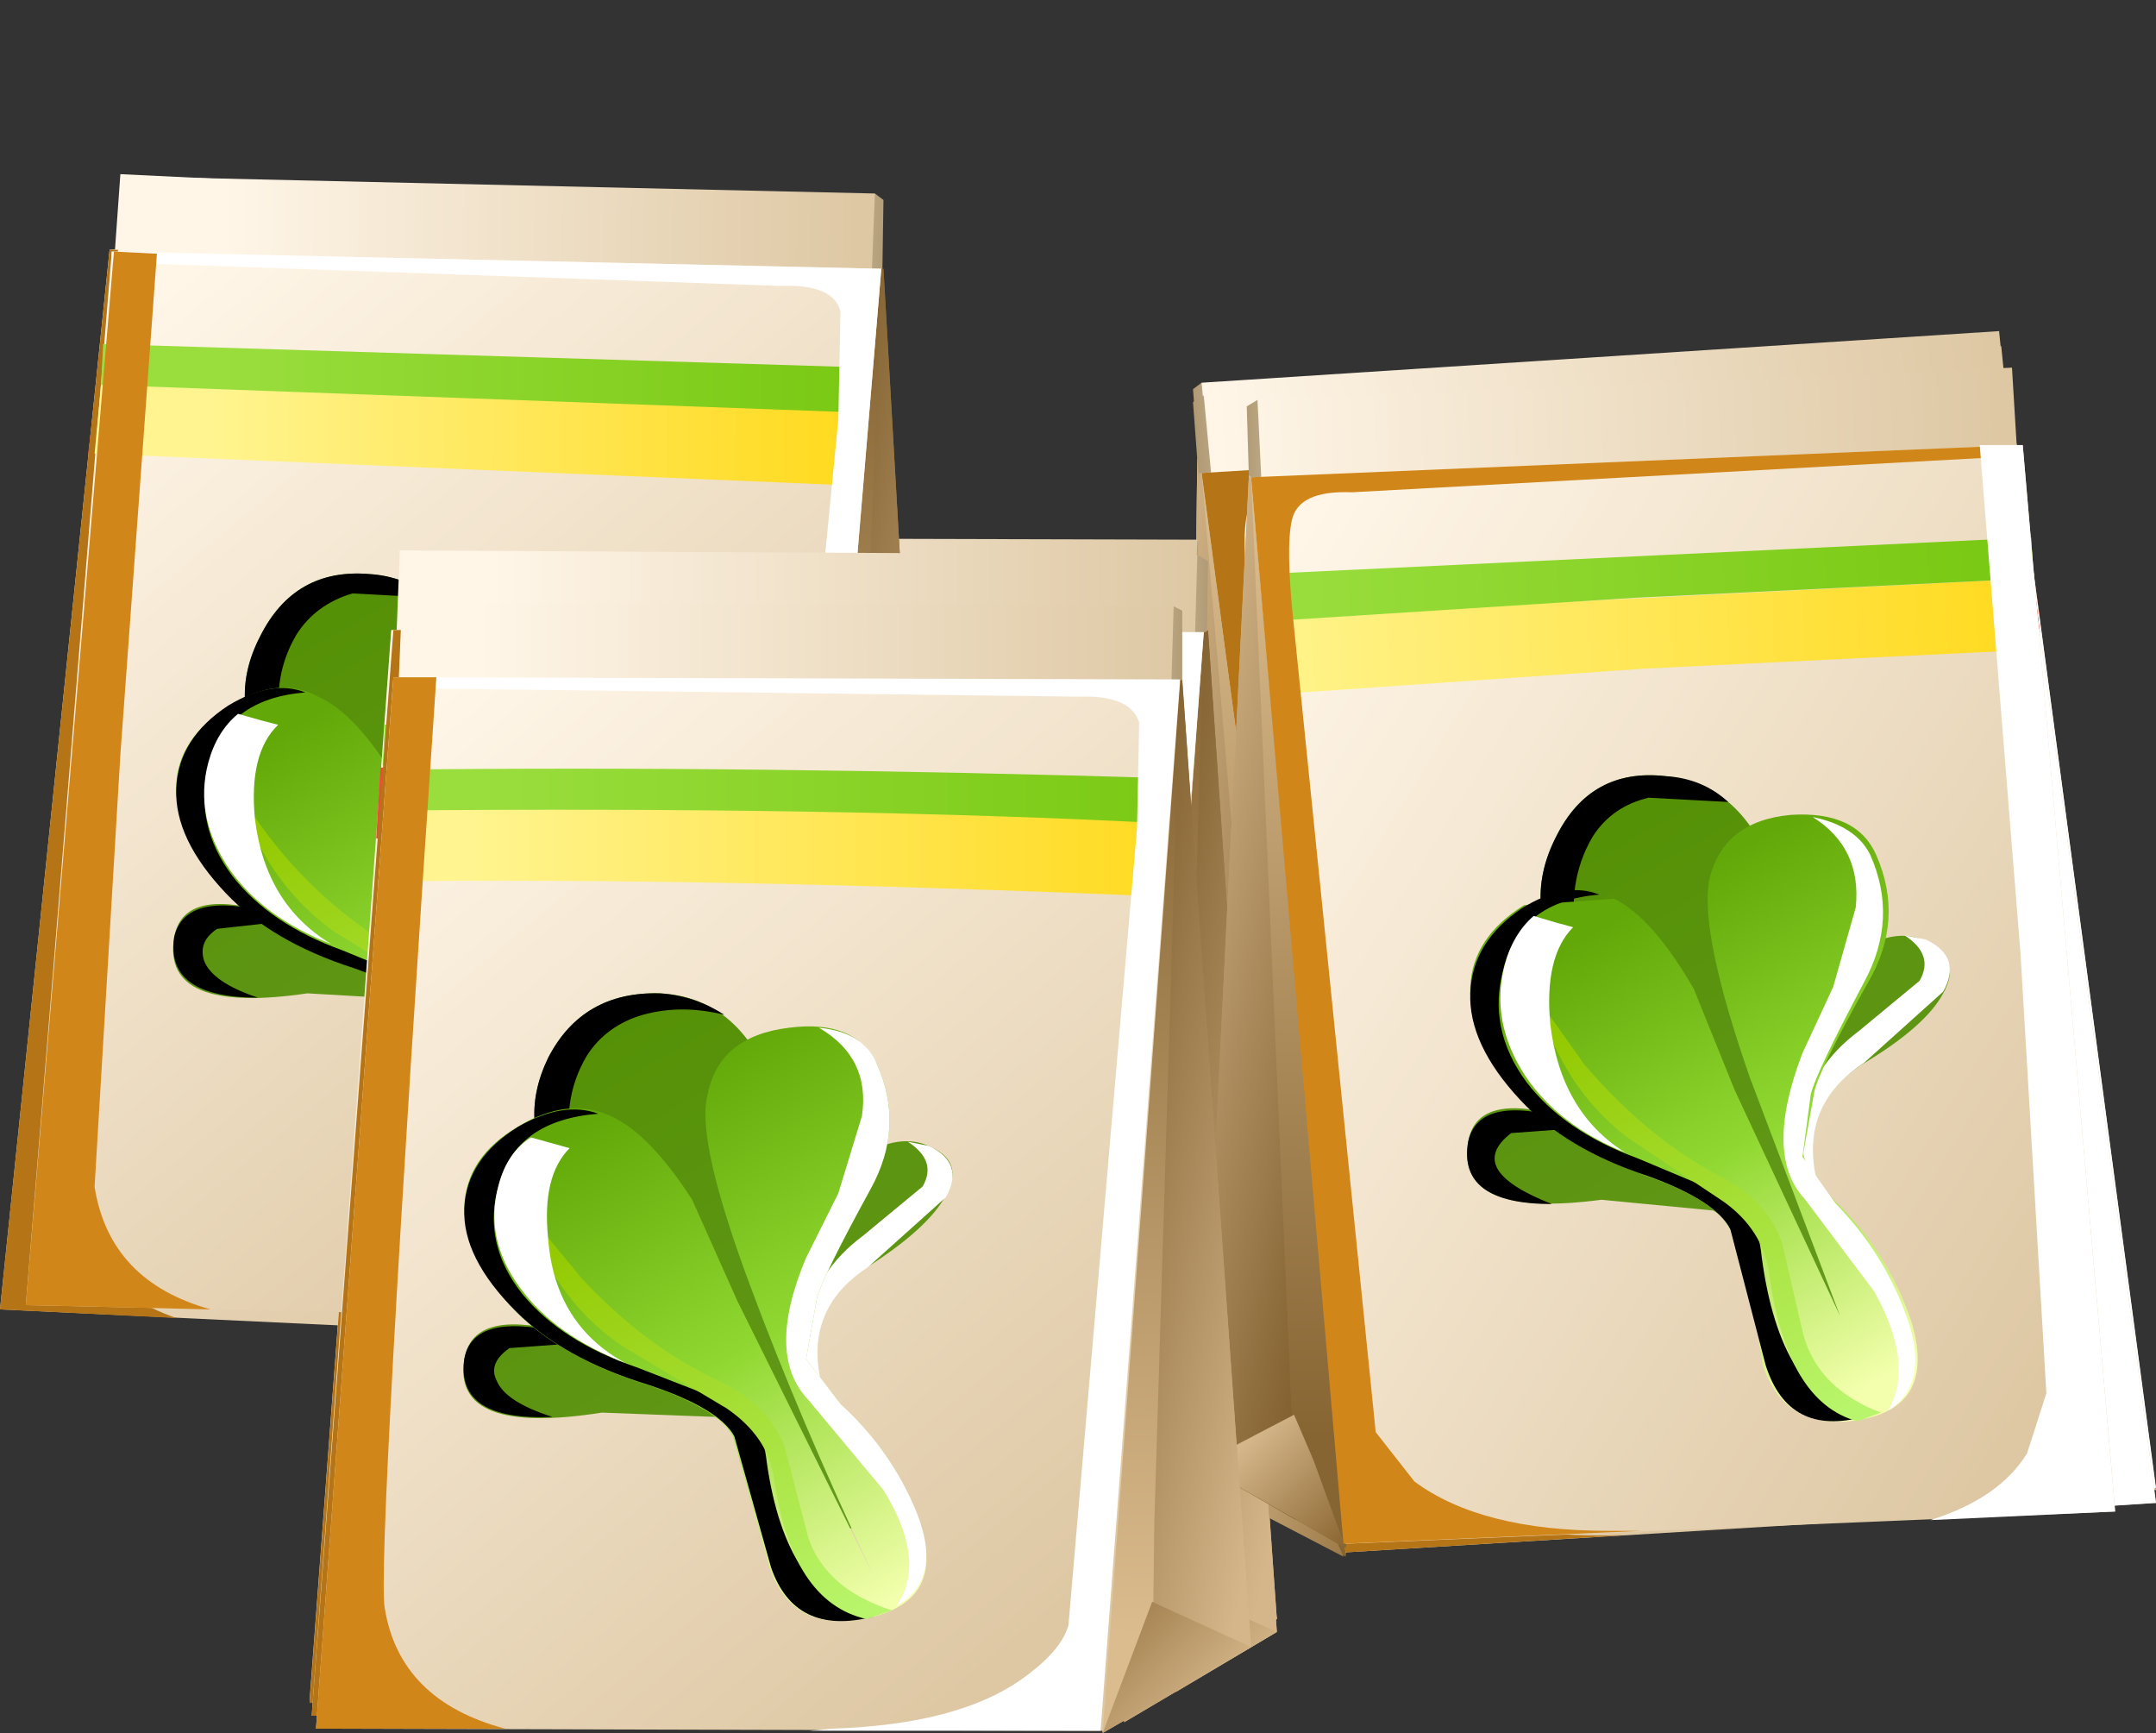 <?xml version="1.0" encoding="UTF-8" standalone="no"?>
<svg xmlns:xlink="http://www.w3.org/1999/xlink" height="40.3px" width="50.15px" xmlns="http://www.w3.org/2000/svg">
  <rect width="100%" height="100%" fill="#333333" stroke="none"/>
  <g transform="matrix(1.0, 0.0, 0.0, 1.0, 0.0, 0.0)">
    <use height="3.75" transform="matrix(1.0, 0.0, 0.0, 1.0, 16.25, 4.85)" width="3.35" xlink:href="#sprite0"/>
    <use height="5.95" transform="matrix(1.0, 0.0, 0.0, 1.0, 2.45, 4.05)" width="16.95" xlink:href="#sprite1"/>
    <use height="24.7" transform="matrix(1.0, 0.0, 0.0, 1.0, 13.8, 6.6)" width="6.4" xlink:href="#sprite2"/>
    <use height="24.05" transform="matrix(1.0, 0.0, 0.0, 1.0, 18.05, 6.65)" width="2.15" xlink:href="#sprite3"/>
    <use height="3.0" transform="matrix(1.0, 0.0, 0.0, 1.0, 16.95, 28.3)" width="3.25" xlink:href="#sprite4"/>
    <use height="25.45" transform="matrix(1.0, 0.0, 0.0, 1.0, 0.0, 5.8)" width="19.5" xlink:href="#sprite5"/>
    <use height="2.7" transform="matrix(1.0, 0.0, 0.0, 1.0, 2.05, 8.95)" width="17.1" xlink:href="#sprite6"/>
    <use height="2.0" transform="matrix(1.0, 0.0, 0.0, 1.0, 2.25, 7.95)" width="17.0" xlink:href="#sprite7"/>
    <use height="25.45" transform="matrix(1.0, 0.0, 0.0, 1.0, 2.55, 5.8)" width="16.95" xlink:href="#sprite8"/>
    <use height="24.85" transform="matrix(1.0, 0.0, 0.0, 1.0, 0.0, 5.8)" width="4.1" xlink:href="#sprite9"/>
    <use height="9.8" transform="matrix(1.0, 0.0, 0.0, 1.0, 3.45, 16.55)" width="11.4" xlink:href="#sprite10"/>
    <use height="9.5" transform="matrix(1.0, 0.0, 0.0, 1.0, 3.45, 16.6)" width="5.0" xlink:href="#sprite11"/>
    <use height="9.45" transform="matrix(1.0, 0.0, 0.0, 1.0, 7.85, 16.9)" width="7.0" xlink:href="#sprite12"/>
    <use height="3.55" transform="matrix(1.0, 0.0, 0.0, 1.0, 6.2, 16.0)" width="6.75" xlink:href="#sprite13"/>
    <use height="3.65" transform="matrix(1.0, 0.0, 0.0, 1.0, 9.4, 13.45)" width="2.0" xlink:href="#sprite14"/>
    <use height="1.25" transform="matrix(1.0, 0.0, 0.0, 1.0, 10.25, 13.45)" width="1.15" xlink:href="#sprite15"/>
    <use height="6.85" transform="matrix(1.0, 0.0, 0.0, 1.0, 4.2, 17.8)" width="2.25" xlink:href="#sprite16"/>
    <use height="3.75" transform="matrix(1.0, 0.0, 0.0, 1.0, 27.75, 8.9)" width="3.85" xlink:href="#sprite17"/>
    <use height="6.4" transform="matrix(1.0, 0.0, 0.0, 1.0, 27.95, 7.7)" width="19.05" xlink:href="#sprite18"/>
    <use height="25.2" transform="matrix(1.0, 0.0, 0.0, 1.0, 27.55, 10.65)" width="6.85" xlink:href="#sprite19"/>
    <use height="24.55" transform="matrix(1.0, 0.0, 0.0, 1.0, 27.55, 10.7)" width="2.5" xlink:href="#sprite20"/>
    <use height="3.05" transform="matrix(1.0, 0.0, 0.0, 1.0, 27.55, 32.8)" width="3.7" xlink:href="#sprite21"/>
    <use height="26.25" transform="matrix(1.0, 0.0, 0.0, 1.0, 27.9, 9.55)" width="22.25" xlink:href="#sprite22"/>
    <use height="3.15" transform="matrix(1.0, 0.0, 0.0, 1.0, 28.35, 12.7)" width="19.1" xlink:href="#sprite23"/>
    <use height="2.4" transform="matrix(1.0, 0.0, 0.0, 1.0, 28.25, 11.7)" width="18.95" xlink:href="#sprite24"/>
    <use height="26.25" transform="matrix(1.0, 0.0, 0.0, 1.0, 27.9, 9.55)" width="18.95" xlink:href="#sprite25"/>
    <use height="25.35" transform="matrix(1.0, 0.0, 0.0, 1.0, 45.6, 9.55)" width="4.55" xlink:href="#sprite26"/>
    <use height="9.95" transform="matrix(1.0, 0.0, 0.0, 1.0, 33.5, 20.7)" width="12.75" xlink:href="#sprite27"/>
    <use height="9.7" transform="matrix(1.0, 0.0, 0.0, 1.0, 33.5, 20.9)" width="5.2" xlink:href="#sprite28"/>
    <use height="9.95" transform="matrix(1.0, 0.0, 0.0, 1.0, 38.65, 20.7)" width="7.6" xlink:href="#sprite29"/>
    <use height="3.65" transform="matrix(1.0, 0.0, 0.0, 1.0, 36.0, 20.1)" width="7.55" xlink:href="#sprite30"/>
    <use height="3.85" transform="matrix(1.0, 0.0, 0.0, 1.0, 39.55, 17.3)" width="1.95" xlink:href="#sprite31"/>
    <use height="1.1" transform="matrix(1.0, 0.0, 0.0, 1.0, 40.1, 17.35)" width="1.4" xlink:href="#sprite32"/>
    <use height="6.9" transform="matrix(1.0, 0.0, 0.0, 1.0, 34.3, 22.45)" width="2.35" xlink:href="#sprite33"/>
    <use height="3.95" transform="matrix(1.0, 0.0, 0.0, 1.0, 24.4, 12.6)" width="3.7" xlink:href="#sprite34"/>
    <use height="5.35" transform="matrix(1.0, 0.0, 0.0, 1.0, 9.05, 12.5)" width="18.8" xlink:href="#sprite35"/>
    <use height="25.35" transform="matrix(1.0, 0.0, 0.0, 1.0, 21.85, 14.35)" width="7.85" xlink:href="#sprite36"/>
    <use height="24.6" transform="matrix(1.0, 0.0, 0.0, 1.0, 27.3, 14.4)" width="2.4" xlink:href="#sprite37"/>
    <use height="3.15" transform="matrix(1.0, 0.0, 0.0, 1.0, 26.15, 36.55)" width="3.55" xlink:href="#sprite38"/>
    <use height="25.35" transform="matrix(1.0, 0.0, 0.0, 1.0, 7.2, 14.3)" width="20.8" xlink:href="#sprite39"/>
    <use height="2.1" transform="matrix(1.0, 0.0, 0.0, 1.0, 8.75, 17.45)" width="19.0" xlink:href="#sprite40"/>
    <use height="1.35" transform="matrix(1.0, 0.0, 0.0, 1.0, 8.85, 16.45)" width="18.95" xlink:href="#sprite41"/>
    <use height="25.35" transform="matrix(1.0, 0.0, 0.0, 1.0, 9.1, 14.3)" width="18.9" xlink:href="#sprite42"/>
    <use height="25.3" transform="matrix(1.0, 0.0, 0.0, 1.0, 7.2, 14.3)" width="4.55" xlink:href="#sprite43"/>
    <use height="9.9" transform="matrix(1.0, 0.0, 0.0, 1.0, 10.65, 25.1)" width="12.75" xlink:href="#sprite44"/>
    <use height="9.7" transform="matrix(1.0, 0.0, 0.0, 1.0, 10.65, 25.1)" width="5.4" xlink:href="#sprite45"/>
    <use height="9.75" transform="matrix(1.0, 0.0, 0.0, 1.0, 15.6, 25.25)" width="7.8" xlink:href="#sprite46"/>
    <use height="3.6" transform="matrix(1.0, 0.0, 0.0, 1.0, 13.55, 24.5)" width="7.55" xlink:href="#sprite47"/>
    <use height="3.8" transform="matrix(1.0, 0.0, 0.0, 1.0, 17.1, 21.75)" width="2.2" xlink:href="#sprite48"/>
    <use height="1.2" transform="matrix(1.0, 0.0, 0.0, 1.0, 18.0, 21.8)" width="1.3" xlink:href="#sprite49"/>
    <use height="6.95" transform="matrix(1.0, 0.0, 0.0, 1.0, 11.5, 26.45)" width="2.45" xlink:href="#sprite50"/>
    <use height="26.75" transform="matrix(1.0, 0.0, 0.0, 1.0, 0.6, 4.1)" width="21.25" xlink:href="#shape47"/>
    <use height="24.9" transform="matrix(1.0, 0.0, 0.0, 1.0, 2.6, 5.85)" width="17.9" xlink:href="#sprite51"/>
    <use height="24.6" transform="matrix(1.0, 0.0, 0.0, 1.0, 0.6, 5.85)" width="4.3" xlink:href="#sprite52"/>
    <use height="12.6" transform="matrix(1.0, 0.0, 0.0, 1.0, 4.05, 13.35)" width="11.15" xlink:href="#shape50"/>
    <use height="9.85" transform="matrix(1.0, 0.0, 0.0, 1.0, 4.05, 13.35)" width="6.0" xlink:href="#sprite53"/>
    <use height="6.6" transform="matrix(1.0, 0.0, 0.0, 1.0, 11.75, 16.9)" width="3.45" xlink:href="#sprite54"/>
    <use height="13.9" transform="matrix(1.0, 0.0, 0.0, 1.0, 4.1, 14.2)" width="10.4" xlink:href="#shape53"/>
    <use height="12.1" transform="matrix(1.0, 0.0, 0.0, 1.0, 4.1, 16.0)" width="9.15" xlink:href="#sprite55"/>
    <use height="9.5" transform="matrix(1.0, 0.0, 0.0, 1.0, 5.6, 18.5)" width="8.1" xlink:href="#shape55"/>
    <use height="13.55" transform="matrix(1.0, 0.0, 0.0, 1.0, 11.35, 14.2)" width="3.15" xlink:href="#sprite56"/>
    <use height="5.35" transform="matrix(1.0, 0.0, 0.0, 1.0, 4.75, 16.6)" width="2.95" xlink:href="#sprite57"/>
    <use height="3.8" transform="matrix(1.0, 0.0, 0.0, 1.0, 27.75, 9.2)" width="3.85" xlink:href="#sprite58"/>
    <use height="6.4" transform="matrix(1.0, 0.0, 0.0, 1.0, 28.0, 8.05)" width="19.05" xlink:href="#sprite59"/>
    <use height="25.2" transform="matrix(1.0, 0.0, 0.0, 1.0, 27.6, 11.0)" width="6.8" xlink:href="#sprite60"/>
    <use height="24.55" transform="matrix(1.0, 0.0, 0.0, 1.0, 27.6, 11.0)" width="2.45" xlink:href="#sprite61"/>
    <use height="3.1" transform="matrix(1.0, 0.0, 0.0, 1.0, 27.6, 33.1)" width="3.65" xlink:href="#sprite62"/>
    <use height="26.25" transform="matrix(1.0, 0.0, 0.0, 1.0, 27.95, 9.85)" width="22.2" xlink:href="#sprite63"/>
    <use height="3.1" transform="matrix(1.0, 0.0, 0.0, 1.0, 28.4, 13.05)" width="19.05" xlink:href="#sprite64"/>
    <use height="2.4" transform="matrix(1.0, 0.0, 0.0, 1.0, 28.3, 12.05)" width="18.95" xlink:href="#sprite65"/>
    <use height="26.25" transform="matrix(1.0, 0.0, 0.0, 1.0, 27.95, 9.85)" width="18.9" xlink:href="#sprite66"/>
    <use height="25.4" transform="matrix(1.0, 0.0, 0.0, 1.0, 45.6, 9.85)" width="4.55" xlink:href="#sprite67"/>
    <use height="9.95" transform="matrix(1.0, 0.0, 0.0, 1.0, 33.55, 21.05)" width="12.75" xlink:href="#sprite68"/>
    <use height="9.7" transform="matrix(1.0, 0.0, 0.0, 1.0, 33.55, 21.2)" width="5.15" xlink:href="#sprite69"/>
    <use height="9.95" transform="matrix(1.0, 0.0, 0.0, 1.0, 38.65, 21.0)" width="7.65" xlink:href="#sprite70"/>
    <use height="3.55" transform="matrix(1.0, 0.0, 0.0, 1.0, 36.0, 20.45)" width="7.55" xlink:href="#sprite71"/>
    <use height="3.85" transform="matrix(1.0, 0.0, 0.0, 1.0, 39.55, 17.65)" width="1.95" xlink:href="#sprite72"/>
    <use height="1.15" transform="matrix(1.0, 0.0, 0.0, 1.0, 40.15, 17.65)" width="1.35" xlink:href="#sprite73"/>
    <use height="6.95" transform="matrix(1.0, 0.0, 0.0, 1.0, 34.3, 22.75)" width="2.35" xlink:href="#sprite74"/>
    <use height="4.0" transform="matrix(1.0, 0.0, 0.0, 1.0, 24.45, 12.9)" width="3.65" xlink:href="#sprite75"/>
    <use height="5.35" transform="matrix(1.0, 0.0, 0.0, 1.0, 9.1, 12.8)" width="18.75" xlink:href="#sprite76"/>
    <use height="25.4" transform="matrix(1.0, 0.0, 0.0, 1.0, 21.85, 14.65)" width="7.85" xlink:href="#sprite77"/>
    <use height="24.65" transform="matrix(1.0, 0.0, 0.0, 1.0, 27.35, 14.7)" width="2.35" xlink:href="#sprite78"/>
    <use height="3.15" transform="matrix(1.0, 0.0, 0.0, 1.0, 26.15, 36.9)" width="3.55" xlink:href="#sprite79"/>
    <use height="25.3" transform="matrix(1.0, 0.0, 0.0, 1.0, 7.25, 14.65)" width="20.75" xlink:href="#sprite80"/>
    <use height="2.1" transform="matrix(1.0, 0.0, 0.0, 1.0, 8.75, 17.8)" width="19.0" xlink:href="#sprite81"/>
    <use height="1.35" transform="matrix(1.0, 0.0, 0.0, 1.0, 8.9, 16.8)" width="18.9" xlink:href="#sprite82"/>
    <use height="25.3" transform="matrix(1.0, 0.0, 0.0, 1.0, 9.1, 14.65)" width="18.9" xlink:href="#sprite83"/>
    <use height="25.25" transform="matrix(1.0, 0.0, 0.0, 1.0, 7.25, 14.65)" width="4.55" xlink:href="#sprite84"/>
    <use height="9.95" transform="matrix(1.0, 0.0, 0.0, 1.0, 10.7, 25.4)" width="12.75" xlink:href="#sprite85"/>
    <use height="9.75" transform="matrix(1.0, 0.0, 0.0, 1.0, 10.7, 25.4)" width="5.4" xlink:href="#sprite86"/>
    <use height="9.75" transform="matrix(1.0, 0.0, 0.0, 1.0, 15.35, 25.6)" width="8.1" xlink:href="#sprite87"/>
    <use height="3.55" transform="matrix(1.0, 0.0, 0.0, 1.0, 13.55, 24.8)" width="7.55" xlink:href="#sprite88"/>
    <use height="3.75" transform="matrix(1.0, 0.0, 0.0, 1.0, 17.15, 22.1)" width="2.15" xlink:href="#sprite89"/>
    <use height="1.2" transform="matrix(1.0, 0.0, 0.0, 1.0, 18.0, 22.1)" width="1.3" xlink:href="#sprite90"/>
    <use height="7.0" transform="matrix(1.0, 0.0, 0.0, 1.0, 11.5, 26.75)" width="2.5" xlink:href="#sprite91"/>
    <use height="27.45" transform="matrix(1.0, 0.0, 0.0, 1.0, 27.9, 8.55)" width="21.3" xlink:href="#shape82"/>
    <use height="25.55" transform="matrix(1.0, 0.0, 0.0, 1.0, 29.1, 10.35)" width="17.95" xlink:href="#sprite92"/>
    <use height="25.0" transform="matrix(1.0, 0.0, 0.0, 1.0, 44.9, 10.35)" width="4.3" xlink:href="#sprite93"/>
    <use height="12.85" transform="matrix(1.0, 0.0, 0.0, 1.0, 34.15, 18.05)" width="11.2" xlink:href="#shape85"/>
    <use height="9.95" transform="matrix(1.0, 0.0, 0.0, 1.0, 34.1, 18.05)" width="6.1" xlink:href="#sprite94"/>
    <use height="6.65" transform="matrix(1.0, 0.0, 0.0, 1.0, 41.85, 21.75)" width="3.5" xlink:href="#sprite95"/>
    <use height="14.1" transform="matrix(1.0, 0.0, 0.0, 1.0, 34.2, 18.95)" width="10.4" xlink:href="#shape87"/>
    <use height="12.35" transform="matrix(1.0, 0.0, 0.0, 1.0, 34.2, 20.7)" width="9.15" xlink:href="#sprite96"/>
    <use height="9.85" transform="matrix(1.0, 0.0, 0.0, 1.0, 35.75, 23.2)" width="8.0" xlink:href="#shape88"/>
    <use height="13.8" transform="matrix(1.0, 0.0, 0.0, 1.0, 41.5, 19.0)" width="3.05" xlink:href="#sprite97"/>
    <use height="5.5" transform="matrix(1.0, 0.0, 0.0, 1.0, 34.9, 21.3)" width="2.9" xlink:href="#sprite98"/>
    <use height="26.3" transform="matrix(1.0, 0.0, 0.0, 1.0, 7.35, 14.0)" width="21.75" xlink:href="#shape90"/>
    <use height="24.5" transform="matrix(1.0, 0.0, 0.0, 1.0, 9.15, 15.75)" width="18.3" xlink:href="#sprite99"/>
    <use height="24.45" transform="matrix(1.0, 0.0, 0.0, 1.0, 7.35, 15.75)" width="4.4" xlink:href="#sprite100"/>
    <use height="12.45" transform="matrix(1.0, 0.0, 0.0, 1.0, 10.8, 23.1)" width="11.35" xlink:href="#shape92"/>
    <use height="9.85" transform="matrix(1.0, 0.0, 0.0, 1.0, 10.8, 23.1)" width="6.05" xlink:href="#sprite101"/>
    <use height="6.55" transform="matrix(1.0, 0.0, 0.0, 1.0, 18.7, 26.55)" width="3.45" xlink:href="#sprite102"/>
    <use height="13.85" transform="matrix(1.0, 0.0, 0.0, 1.0, 10.8, 23.85)" width="10.75" xlink:href="#shape94"/>
    <use height="11.9" transform="matrix(1.0, 0.0, 0.0, 1.0, 10.8, 25.8)" width="9.5" xlink:href="#sprite103"/>
    <use height="9.35" transform="matrix(1.0, 0.0, 0.0, 1.0, 12.35, 28.3)" width="8.4" xlink:href="#shape95"/>
    <use height="13.45" transform="matrix(1.0, 0.0, 0.0, 1.0, 18.3, 23.9)" width="3.25" xlink:href="#sprite104"/>
    <use height="5.25" transform="matrix(1.0, 0.0, 0.0, 1.0, 11.5, 26.45)" width="3.05" xlink:href="#sprite105"/>
  </g>
  <defs>
    <g id="sprite0" transform="matrix(1.0, 0.0, 0.0, 1.0, 0.0, 0.0)">
      <use height="3.75" transform="matrix(1.0, 0.0, 0.0, 1.0, 0.0, 0.0)" width="3.35" xlink:href="#shape0"/>
    </g>
    <g id="shape0" transform="matrix(1.0, 0.0, 0.0, 1.0, 0.0, 0.0)">
      <path d="M0.0 3.1 L3.15 0.0 3.35 0.15 3.2 3.4 0.15 3.75 0.0 3.1" fill="url(#gradient0)" fill-rule="evenodd" stroke="none"/>
    </g>
    <linearGradient gradientTransform="matrix(0.002, 1.0E-4, 1.0E-4, -0.002, 1.85, 1.9)" gradientUnits="userSpaceOnUse" id="gradient0" spreadMethod="pad" x1="-819.2" x2="819.2">
      <stop offset="0.0" stop-color="#fff6e8"/>
      <stop offset="1.0" stop-color="#b09a74"/>
    </linearGradient>
    <g id="sprite1" transform="matrix(1.0, 0.0, 0.0, 1.0, 0.0, 0.0)">
      <use height="5.95" transform="matrix(1.0, 0.0, 0.0, 1.0, 0.0, 0.0)" width="16.95" xlink:href="#shape1"/>
    </g>
    <g id="shape1" transform="matrix(1.0, 0.0, 0.0, 1.0, 0.0, 0.0)">
      <path d="M16.6 5.95 L0.0 4.9 0.35 0.0 16.95 0.8 16.6 5.95" fill="url(#gradient1)" fill-rule="evenodd" stroke="none"/>
    </g>
    <linearGradient gradientTransform="matrix(0.009, 4.0E-4, 4.0E-4, -0.009, 9.5, 3.0)" gradientUnits="userSpaceOnUse" id="gradient1" spreadMethod="pad" x1="-819.2" x2="819.2">
      <stop offset="0.0" stop-color="#fff6e8"/>
      <stop offset="1.0" stop-color="#dec8a4"/>
    </linearGradient>
    <g id="sprite2" transform="matrix(1.0, 0.0, 0.0, 1.0, 0.0, 0.0)">
      <use height="24.7" transform="matrix(1.0, 0.0, 0.0, 1.0, 0.0, 0.0)" width="6.4" xlink:href="#shape2"/>
    </g>
    <g id="shape2" transform="matrix(1.0, 0.0, 0.0, 1.0, 0.0, 0.0)">
      <path d="M0.0 5.0 L5.75 0.0 6.4 22.85 3.15 24.7 0.0 5.0" fill="url(#gradient2)" fill-rule="evenodd" stroke="none"/>
    </g>
    <linearGradient gradientTransform="matrix(-8.0E-4, 0.013, 0.013, 8.0E-4, 3.35, 11.6)" gradientUnits="userSpaceOnUse" id="gradient2" spreadMethod="pad" x1="-819.2" x2="819.2">
      <stop offset="0.0" stop-color="#876533"/>
      <stop offset="1.0" stop-color="#dbbc8e"/>
    </linearGradient>
    <g id="sprite3" transform="matrix(1.0, 0.0, 0.0, 1.0, 0.0, 0.0)">
      <use height="24.05" transform="matrix(1.0, 0.0, 0.0, 1.0, 0.0, 0.0)" width="2.15" xlink:href="#shape3"/>
    </g>
    <g id="shape3" transform="matrix(1.0, 0.0, 0.0, 1.0, 0.0, 0.0)">
      <path d="M2.15 22.8 L0.0 24.05 0.2 19.7 1.45 0.0 1.5 0.0 2.15 22.8" fill="url(#gradient3)" fill-rule="evenodd" stroke="none"/>
    </g>
    <linearGradient gradientTransform="matrix(0.004, 0.001, 0.001, -0.004, 1.0, 12.1)" gradientUnits="userSpaceOnUse" id="gradient3" spreadMethod="pad" x1="-819.2" x2="819.2">
      <stop offset="0.0" stop-color="#7d5b2a"/>
      <stop offset="1.0" stop-color="#d4b68a"/>
    </linearGradient>
    <g id="sprite4" transform="matrix(1.0, 0.0, 0.0, 1.0, 0.0, 0.0)">
      <use height="3.0" transform="matrix(1.0, 0.0, 0.0, 1.0, 0.0, 0.0)" width="3.25" xlink:href="#shape4"/>
    </g>
    <g id="shape4" transform="matrix(1.0, 0.0, 0.0, 1.0, 0.0, 0.0)">
      <path d="M0.0 3.0 L1.2 0.0 3.25 1.1 3.25 1.15 0.0 3.0" fill="url(#gradient4)" fill-rule="evenodd" stroke="none"/>
    </g>
    <linearGradient gradientTransform="matrix(0.002, 0.002, 0.002, -0.002, 0.4, 1.2)" gradientUnits="userSpaceOnUse" id="gradient4" spreadMethod="pad" x1="-819.2" x2="819.2">
      <stop offset="0.0" stop-color="#87622d"/>
      <stop offset="1.0" stop-color="#d4b68a"/>
    </linearGradient>
    <g id="sprite5" transform="matrix(1.0, 0.0, 0.0, 1.0, 0.0, 0.0)">
      <use height="25.45" transform="matrix(1.0, 0.0, 0.0, 1.0, 0.0, 0.0)" width="19.5" xlink:href="#shape5"/>
    </g>
    <g id="shape5" transform="matrix(1.0, 0.0, 0.0, 1.0, 0.0, 0.0)">
      <path d="M16.95 25.45 L0.0 24.65 2.55 0.0 19.5 0.85 16.95 25.45" fill="url(#gradient5)" fill-rule="evenodd" stroke="none"/>
    </g>
    <linearGradient gradientTransform="matrix(0.009, 0.012, 0.012, -0.009, 9.2, 12.0)" gradientUnits="userSpaceOnUse" id="gradient5" spreadMethod="pad" x1="-819.2" x2="819.2">
      <stop offset="0.0" stop-color="#fff6e8"/>
      <stop offset="1.0" stop-color="#dec8a4"/>
    </linearGradient>
    <g id="sprite6" transform="matrix(1.0, 0.0, 0.0, 1.0, 0.0, 0.0)">
      <use height="2.7" transform="matrix(1.0, 0.0, 0.0, 1.0, 0.0, 0.0)" width="17.1" xlink:href="#shape6"/>
    </g>
    <g id="shape6" transform="matrix(1.0, 0.0, 0.0, 1.0, 0.0, 0.0)">
      <path d="M0.2 0.0 L17.1 0.9 16.9 2.7 8.7 2.1 0.0 1.6 0.2 0.0" fill="url(#gradient6)" fill-rule="evenodd" stroke="none"/>
    </g>
    <linearGradient gradientTransform="matrix(0.009, 4.0E-4, 4.0E-4, -0.009, 9.6, 1.4)" gradientUnits="userSpaceOnUse" id="gradient6" spreadMethod="pad" x1="-819.2" x2="819.2">
      <stop offset="0.0" stop-color="#ed4c3b"/>
      <stop offset="1.0" stop-color="#c2210c"/>
    </linearGradient>
    <g id="sprite7" transform="matrix(1.0, 0.0, 0.0, 1.0, 0.0, 0.0)">
      <use height="2.0" transform="matrix(1.0, 0.0, 0.0, 1.0, 0.0, 0.0)" width="17.0" xlink:href="#shape7"/>
    </g>
    <g id="shape7" transform="matrix(1.0, 0.0, 0.0, 1.0, 0.0, 0.0)">
      <path d="M0.1 0.0 L9.0 0.45 17.0 0.95 16.85 2.0 0.0 0.95 0.1 0.0" fill="url(#gradient7)" fill-rule="evenodd" stroke="none"/>
    </g>
    <linearGradient gradientTransform="matrix(0.009, 4.0E-4, 4.0E-4, -0.009, 9.5, 1.05)" gradientUnits="userSpaceOnUse" id="gradient7" spreadMethod="pad" x1="-819.2" x2="819.2">
      <stop offset="0.0" stop-color="#9ade3e"/>
      <stop offset="1.0" stop-color="#7ac914"/>
    </linearGradient>
    <g id="sprite8" transform="matrix(1.0, 0.0, 0.0, 1.0, 0.0, 0.0)">
      <use height="25.45" transform="matrix(1.0, 0.0, 0.0, 1.0, 0.0, 0.0)" width="16.95" xlink:href="#shape8"/>
    </g>
    <g id="shape8" transform="matrix(1.0, 0.0, 0.0, 1.0, 0.0, 0.0)">
      <path d="M12.9 24.05 L13.8 22.9 15.95 4.3 Q16.2 2.5 16.05 1.85 15.9 1.15 14.7 1.15 L0.0 0.3 0.05 0.0 16.95 0.85 14.4 25.45 7.85 25.15 8.65 25.15 Q11.45 25.2 12.9 24.05" fill="#ffffff" fill-rule="evenodd" stroke="none"/>
    </g>
    <g id="sprite9" transform="matrix(1.0, 0.0, 0.0, 1.0, 0.0, 0.0)">
      <use height="24.85" transform="matrix(1.0, 0.0, 0.0, 1.0, 0.0, 0.0)" width="4.1" xlink:href="#shape9"/>
    </g>
    <g id="shape9" transform="matrix(1.0, 0.0, 0.0, 1.0, 0.0, 0.0)">
      <path d="M2.55 0.0 L3.5 0.05 2.4 11.8 1.6 21.9 Q1.8 24.05 4.1 24.85 L0.0 24.65 2.55 0.0" fill="#b57416" fill-rule="evenodd" stroke="none"/>
    </g>
    <g id="sprite10" transform="matrix(1.0, 0.0, 0.0, 1.0, 0.0, 0.05)">
      <use height="9.8" transform="matrix(1.0, 0.0, 0.0, 1.0, 0.0, -0.05)" width="11.4" xlink:href="#shape10"/>
    </g>
    <g id="shape10" transform="matrix(1.0, 0.0, 0.0, 1.0, 0.0, 0.05)">
      <path d="M9.25 0.7 Q11.4 1.65 11.4 4.5 11.45 7.4 9.0 9.0 7.5 10.0 5.1 9.7 2.9 9.55 1.4 7.95 -0.5 5.8 0.15 3.2 0.75 0.7 3.05 0.1 4.8 -0.3 6.15 0.55 L9.25 0.7" fill="url(#gradient8)" fill-rule="evenodd" stroke="none"/>
    </g>
    <linearGradient gradientTransform="matrix(0.007, 3.0E-4, 3.0E-4, -0.007, 5.7, 4.9)" gradientUnits="userSpaceOnUse" id="gradient8" spreadMethod="pad" x1="-819.2" x2="819.2">
      <stop offset="0.0" stop-color="#ed2e1a"/>
      <stop offset="1.0" stop-color="#911909"/>
    </linearGradient>
    <g id="sprite11" transform="matrix(1.0, 0.0, 0.0, 1.0, 0.0, 0.0)">
      <use height="9.5" transform="matrix(1.01, 0.0, 0.0, 1.0, 0.0, 0.0)" width="4.95" xlink:href="#shape11"/>
    </g>
    <g id="shape11" transform="matrix(1.0, 0.0, 0.0, 1.0, 0.0, 0.0)">
      <path d="M0.15 3.2 Q0.75 0.7 3.05 0.15 L4.95 0.1 4.95 0.2 Q2.7 0.45 1.55 1.8 0.65 2.85 0.7 4.6 0.75 6.45 1.8 7.7 2.7 8.8 4.0 9.5 2.4 9.1 1.4 7.95 -0.5 5.8 0.15 3.2" fill="#000000" fill-rule="evenodd" stroke="none"/>
    </g>
    <g id="sprite12" transform="matrix(1.0, 0.0, 0.0, 1.0, -0.4, 0.0)">
      <use height="9.75" transform="matrix(0.897, 0.0, 0.0, 0.969, 0.424, 0.0)" width="7.8" xlink:href="#shape12"/>
    </g>
    <g id="shape12" transform="matrix(1.0, 0.0, 0.0, 1.0, -0.25, 0.0)">
      <path d="M7.4 4.45 Q7.4 2.5 6.45 1.5 5.2 0.2 3.3 0.3 L2.8 0.1 5.5 0.35 Q7.9 1.2 8.05 4.1 8.2 7.1 5.55 8.8 3.75 10.0 1.25 9.7 L0.25 9.6 Q3.55 10.0 5.9 7.9 7.4 6.65 7.4 4.45" fill="#ffffff" fill-rule="evenodd" stroke="none"/>
    </g>
    <g id="sprite13" transform="matrix(1.0, 0.0, 0.0, 1.0, 0.0, 0.0)">
      <use height="3.55" transform="matrix(1.0, 0.0, 0.0, 1.0, 0.0, 0.0)" width="6.75" xlink:href="#shape13"/>
    </g>
    <g id="shape13" transform="matrix(1.0, 0.0, 0.0, 1.0, 0.0, 0.0)">
      <path d="M5.4 1.7 Q5.85 2.2 5.75 2.7 L4.95 2.5 4.25 1.95 3.85 1.55 3.55 2.7 3.05 3.55 2.75 2.6 2.75 1.45 1.4 2.15 0.55 2.25 Q0.6 1.7 1.15 1.3 1.7 0.9 2.25 0.8 L0.45 0.65 0.0 0.5 Q0.65 0.0 1.65 0.0 2.6 0.0 3.4 0.6 4.15 0.1 5.2 0.35 6.2 0.55 6.75 1.1 L6.25 1.2 4.45 1.0 4.75 1.15 5.4 1.7" fill="url(#gradient9)" fill-rule="evenodd" stroke="none"/>
    </g>
    <linearGradient gradientTransform="matrix(0.004, 2.0E-4, 2.0E-4, -0.004, 3.3, 1.85)" gradientUnits="userSpaceOnUse" id="gradient9" spreadMethod="pad" x1="-819.2" x2="819.2">
      <stop offset="0.0" stop-color="#79ba21"/>
      <stop offset="1.0" stop-color="#4d800d"/>
    </linearGradient>
    <g id="sprite14" transform="matrix(1.0, 0.0, 0.0, 1.0, 0.0, 0.0)">
      <use height="3.65" transform="matrix(1.0, 0.0, 0.0, 1.0, 0.0, 0.0)" width="2.0" xlink:href="#shape14"/>
    </g>
    <g id="shape14" transform="matrix(1.0, 0.0, 0.0, 1.0, 0.0, 0.05)">
      <path d="M0.05 3.5 Q-0.05 3.0 0.15 1.8 0.35 0.55 0.85 0.1 1.2 -0.25 1.7 0.25 2.15 0.65 1.95 1.2 1.35 1.25 1.05 1.7 0.7 2.2 0.35 3.45 L0.05 3.5" fill="url(#gradient10)" fill-rule="evenodd" stroke="none"/>
    </g>
    <linearGradient gradientTransform="matrix(0.001, 0.0, 0.0, -0.001, 1.0, 1.8)" gradientUnits="userSpaceOnUse" id="gradient10" spreadMethod="pad" x1="-819.2" x2="819.2">
      <stop offset="0.0" stop-color="#79ba21"/>
      <stop offset="1.0" stop-color="#4d800d"/>
    </linearGradient>
    <g id="sprite15" transform="matrix(1.0, 0.0, 0.0, 1.0, 0.0, 0.0)">
      <use height="1.2" transform="matrix(0.852, 0.0, 0.0, 1.042, 0.0, 0.0)" width="1.35" xlink:href="#shape15"/>
    </g>
    <g id="shape15" transform="matrix(1.0, 0.0, 0.0, 1.0, 0.0, 0.0)">
      <path d="M0.95 0.25 Q1.45 0.65 1.3 1.2 L1.2 1.2 0.35 0.8 Q0.0 0.45 0.0 0.1 L0.95 0.25" fill="#618c27" fill-rule="evenodd" stroke="none"/>
    </g>
    <g id="sprite16" transform="matrix(1.0, 0.0, 0.0, 1.0, 0.0, 0.0)">
      <use height="7.0" transform="matrix(0.918, 0.0, 0.0, 0.979, 0.0, 0.0)" width="2.45" xlink:href="#shape16"/>
    </g>
    <g id="shape16" transform="matrix(1.0, 0.0, 0.0, 1.0, 0.0, 0.0)">
      <path d="M1.55 0.0 L1.85 0.5 2.45 1.1 Q1.4 1.9 1.1 4.05 0.85 5.8 1.7 7.0 0.25 5.6 0.0 3.35 -0.1 1.9 0.7 0.8 L1.55 0.0" fill="#ffe2c7" fill-rule="evenodd" stroke="none"/>
    </g>
    <g id="sprite17" transform="matrix(1.0, 0.0, 0.0, 1.0, 0.0, 0.0)">
      <use height="3.75" transform="matrix(1.0, 0.0, 0.0, 1.0, 0.0, 0.0)" width="3.85" xlink:href="#shape17"/>
    </g>
    <g id="shape17" transform="matrix(1.0, 0.0, 0.0, 1.0, 0.0, 0.0)">
      <path d="M3.85 3.05 L3.7 3.75 0.25 3.45 0.0 0.15 0.2 0.0 3.85 3.05" fill="url(#gradient11)" fill-rule="evenodd" stroke="none"/>
    </g>
    <linearGradient gradientTransform="matrix(-0.002, 1.0E-4, -1.0E-4, -0.002, 1.7, 1.9)" gradientUnits="userSpaceOnUse" id="gradient11" spreadMethod="pad" x1="-819.2" x2="819.2">
      <stop offset="0.0" stop-color="#fff6e8"/>
      <stop offset="1.0" stop-color="#b09a74"/>
    </linearGradient>
    <g id="sprite18" transform="matrix(1.0, 0.0, 0.0, 1.0, 0.0, 0.0)">
      <use height="6.4" transform="matrix(1.0, 0.0, 0.0, 1.0, 0.0, 0.0)" width="19.05" xlink:href="#shape18"/>
    </g>
    <g id="shape18" transform="matrix(1.0, 0.0, 0.0, 1.0, 0.0, 0.0)">
      <path d="M0.5 6.4 L0.0 1.2 18.55 0.0 19.05 5.0 0.5 6.4" fill="url(#gradient12)" fill-rule="evenodd" stroke="none"/>
    </g>
    <linearGradient gradientTransform="matrix(0.011, -7.0E-4, -7.0E-4, -0.011, 9.4, 3.25)" gradientUnits="userSpaceOnUse" id="gradient12" spreadMethod="pad" x1="-819.2" x2="819.2">
      <stop offset="0.0" stop-color="#fff6e8"/>
      <stop offset="1.0" stop-color="#dec8a4"/>
    </linearGradient>
    <g id="sprite19" transform="matrix(1.0, 0.0, 0.0, 1.0, 0.0, 0.0)">
      <use height="25.2" transform="matrix(1.0, 0.0, 0.0, 1.0, 0.0, 0.0)" width="6.85" xlink:href="#shape19"/>
    </g>
    <g id="shape19" transform="matrix(1.0, 0.0, 0.0, 1.0, 0.0, 0.0)">
      <path d="M6.85 5.0 L3.7 25.2 0.0 23.35 0.3 0.0 6.85 5.0" fill="url(#gradient13)" fill-rule="evenodd" stroke="none"/>
    </g>
    <linearGradient gradientTransform="matrix(-5.0E-4, -0.014, 0.014, -5.0E-4, 3.25, 11.8)" gradientUnits="userSpaceOnUse" id="gradient13" spreadMethod="pad" x1="-819.2" x2="819.2">
      <stop offset="0.0" stop-color="#876533"/>
      <stop offset="1.0" stop-color="#dbbc8e"/>
    </linearGradient>
    <g id="sprite20" transform="matrix(1.0, 0.0, 0.0, 1.0, 0.0, 0.0)">
      <use height="24.55" transform="matrix(1.0, 0.0, 0.0, 1.0, 0.0, 0.0)" width="2.5" xlink:href="#shape20"/>
    </g>
    <g id="shape20" transform="matrix(1.0, 0.0, 0.0, 1.0, 0.0, 0.0)">
      <path d="M0.0 23.3 L0.3 0.0 0.35 0.0 2.2 20.15 2.5 24.55 0.0 23.3" fill="url(#gradient14)" fill-rule="evenodd" stroke="none"/>
    </g>
    <linearGradient gradientTransform="matrix(-0.004, -7.0E-4, 7.0E-4, -0.004, 1.05, 12.4)" gradientUnits="userSpaceOnUse" id="gradient14" spreadMethod="pad" x1="-819.2" x2="819.2">
      <stop offset="0.0" stop-color="#7d5b2a"/>
      <stop offset="1.0" stop-color="#d4b68a"/>
    </linearGradient>
    <g id="sprite21" transform="matrix(1.0, 0.0, 0.0, 1.0, 0.0, 0.0)">
      <use height="3.05" transform="matrix(1.0, 0.0, 0.0, 1.0, 0.0, 0.0)" width="3.7" xlink:href="#shape21"/>
    </g>
    <g id="shape21" transform="matrix(1.0, 0.0, 0.0, 1.0, 0.0, 0.0)">
      <path d="M3.7 3.05 L0.0 1.2 0.05 1.15 Q1.15 0.5 2.3 0.0 3.2 1.65 3.7 3.05" fill="url(#gradient15)" fill-rule="evenodd" stroke="none"/>
    </g>
    <linearGradient gradientTransform="matrix(-0.003, -0.001, 0.001, -0.003, 3.15, 1.2)" gradientUnits="userSpaceOnUse" id="gradient15" spreadMethod="pad" x1="-819.2" x2="819.2">
      <stop offset="0.0" stop-color="#87622d"/>
      <stop offset="1.0" stop-color="#d4b68a"/>
    </linearGradient>
    <g id="sprite22" transform="matrix(1.0, 0.0, 0.0, 1.0, 0.0, 0.0)">
      <use height="26.25" transform="matrix(1.0, 0.0, 0.0, 1.0, 0.0, 0.0)" width="22.25" xlink:href="#shape22"/>
    </g>
    <g id="shape22" transform="matrix(1.0, 0.0, 0.0, 1.0, 0.0, 0.0)">
      <path d="M3.35 26.25 L0.0 1.15 18.9 0.0 22.25 25.1 3.35 26.25" fill="url(#gradient16)" fill-rule="evenodd" stroke="none"/>
    </g>
    <linearGradient gradientTransform="matrix(0.011, 0.007, 0.007, -0.011, 7.25, 10.45)" gradientUnits="userSpaceOnUse" id="gradient16" spreadMethod="pad" x1="-819.2" x2="819.2">
      <stop offset="0.0" stop-color="#fff6e8"/>
      <stop offset="1.0" stop-color="#dec8a4"/>
    </linearGradient>
    <g id="sprite23" transform="matrix(1.0, 0.0, 0.0, 1.0, 0.0, 0.0)">
      <use height="3.15" transform="matrix(1.0, 0.0, 0.0, 1.0, 0.0, 0.0)" width="19.1" xlink:href="#shape23"/>
    </g>
    <g id="shape23" transform="matrix(1.0, 0.0, 0.0, 1.0, 0.0, 0.0)">
      <path d="M18.85 0.0 L19.1 1.65 0.3 3.15 0.0 1.3 18.85 0.0" fill="url(#gradient17)" fill-rule="evenodd" stroke="none"/>
    </g>
    <linearGradient gradientTransform="matrix(0.011, -9.0E-4, -9.0E-4, -0.011, 9.65, 1.45)" gradientUnits="userSpaceOnUse" id="gradient17" spreadMethod="pad" x1="-819.2" x2="819.2">
      <stop offset="0.0" stop-color="#ed4c3b"/>
      <stop offset="1.0" stop-color="#c2210c"/>
    </linearGradient>
    <g id="sprite24" transform="matrix(1.0, 0.0, 0.0, 1.0, 0.0, 0.0)">
      <use height="2.4" transform="matrix(1.0, 0.0, 0.0, 1.0, 0.0, 0.0)" width="18.95" xlink:href="#shape24"/>
    </g>
    <g id="shape24" transform="matrix(1.0, 0.0, 0.0, 1.0, 0.0, 0.0)">
      <path d="M18.85 0.0 L18.95 1.0 0.15 2.4 0.0 1.3 18.85 0.0" fill="url(#gradient18)" fill-rule="evenodd" stroke="none"/>
    </g>
    <linearGradient gradientTransform="matrix(0.011, -0.001, -0.001, -0.011, 9.4, 1.15)" gradientUnits="userSpaceOnUse" id="gradient18" spreadMethod="pad" x1="-819.2" x2="819.2">
      <stop offset="0.0" stop-color="#9ade3e"/>
      <stop offset="1.0" stop-color="#7ac914"/>
    </linearGradient>
    <g id="sprite25" transform="matrix(1.0, 0.0, 0.0, 1.0, 0.0, 0.0)">
      <use height="26.3" transform="matrix(1.0, 0.0, 0.0, 0.998, 0.0, 0.0)" width="18.95" xlink:href="#shape25"/>
    </g>
    <g id="shape25" transform="matrix(1.0, 0.0, 0.0, 1.0, 0.0, 0.0)">
      <path d="M18.9 0.0 L18.95 0.3 2.55 1.45 Q1.2 1.5 1.05 2.2 0.9 2.85 1.25 4.7 L4.0 23.65 5.05 24.8 Q6.7 25.95 9.8 25.85 L10.65 25.85 3.35 26.3 0.0 1.2 18.9 0.0" fill="#b57416" fill-rule="evenodd" stroke="none"/>
    </g>
    <g id="sprite26" transform="matrix(1.0, 0.0, 0.0, 1.0, 0.0, 0.0)">
      <use height="25.4" transform="matrix(1.0, 0.0, 0.0, 0.998, 0.0, 0.0)" width="4.55" xlink:href="#shape26"/>
    </g>
    <g id="shape26" transform="matrix(1.0, 0.0, 0.0, 1.0, 0.0, 0.0)">
      <path d="M1.2 0.0 L4.55 25.1 0.0 25.4 Q1.7 24.85 2.3 23.8 L2.7 22.35 1.6 12.05 0.15 0.1 1.2 0.0" fill="#ffffff" fill-rule="evenodd" stroke="none"/>
    </g>
    <g id="sprite27" transform="matrix(1.0, 0.0, 0.0, 1.0, 0.05, 0.0)">
      <use height="9.95" transform="matrix(1.0, 0.0, 0.0, 1.0, -0.05, 0.0)" width="12.75" xlink:href="#shape27"/>
    </g>
    <g id="shape27" transform="matrix(1.0, 0.0, 0.0, 1.0, 0.05, 0.0)">
      <path d="M9.8 0.2 Q12.25 0.85 12.65 3.75 13.05 6.7 10.6 8.6 8.9 9.9 6.35 9.9 L4.35 9.75 Q3.0 9.45 2.05 8.7 -0.35 6.75 0.0 4.05 0.35 1.4 2.85 0.5 4.85 -0.2 6.3 0.5 7.85 -0.35 9.8 0.2" fill="url(#gradient19)" fill-rule="evenodd" stroke="none"/>
    </g>
    <linearGradient gradientTransform="matrix(0.008, -7.0E-4, -7.0E-4, -0.008, 6.4, 5.0)" gradientUnits="userSpaceOnUse" id="gradient19" spreadMethod="pad" x1="-819.2" x2="819.2">
      <stop offset="0.0" stop-color="#ed2e1a"/>
      <stop offset="1.0" stop-color="#911909"/>
    </linearGradient>
    <g id="sprite28" transform="matrix(1.0, 0.0, 0.0, 1.0, 0.05, 0.0)">
      <use height="9.7" transform="matrix(1.0, 0.0, 0.0, 1.0, -0.05, 0.0)" width="5.2" xlink:href="#shape28"/>
    </g>
    <g id="shape28" transform="matrix(1.0, 0.0, 0.0, 1.0, 0.05, 0.0)">
      <path d="M0.0 3.9 Q0.35 1.25 2.85 0.35 3.8 0.0 4.95 0.0 L4.95 0.15 Q2.5 0.7 1.4 2.25 0.6 3.4 0.85 5.2 1.15 7.05 2.45 8.2 3.7 9.25 5.15 9.7 3.35 9.5 2.05 8.5 -0.35 6.6 0.0 3.9" fill="#000000" fill-rule="evenodd" stroke="none"/>
    </g>
    <g id="sprite29" transform="matrix(1.0, 0.0, 0.0, 1.0, 0.0, 0.0)">
      <use height="9.9" transform="matrix(1.0, 0.0, 0.0, 1.005, 0.0, 0.0)" width="7.6" xlink:href="#shape29"/>
    </g>
    <g id="shape29" transform="matrix(1.0, 0.0, 0.0, 1.0, 0.0, 0.0)">
      <path d="M6.9 4.15 Q6.75 2.2 5.7 1.3 4.35 0.1 2.45 0.35 L1.95 0.2 Q3.25 -0.15 4.7 0.2 7.15 0.85 7.55 3.75 7.95 6.7 5.5 8.6 3.8 9.9 1.25 9.9 L0.0 9.85 0.25 9.85 Q3.55 10.05 5.75 7.7 7.1 6.3 6.9 4.15" fill="#ffffff" fill-rule="evenodd" stroke="none"/>
    </g>
    <g id="sprite30" transform="matrix(1.0, 0.0, 0.0, 1.0, 0.0, 0.0)">
      <use height="3.65" transform="matrix(1.0, 0.0, 0.0, 1.0, 0.0, 0.0)" width="7.55" xlink:href="#shape30"/>
    </g>
    <g id="shape30" transform="matrix(1.0, 0.0, 0.0, 1.0, 0.0, 0.0)">
      <path d="M5.35 0.9 L6.15 1.35 Q6.7 1.8 6.7 2.35 L5.75 2.25 4.4 1.45 4.25 2.65 3.8 3.55 3.8 3.6 3.75 3.65 3.75 3.55 3.35 2.65 3.15 1.5 1.8 2.4 0.85 2.6 Q0.85 2.05 1.4 1.55 1.95 1.1 2.5 0.9 L0.5 1.05 0.0 0.9 Q0.65 0.35 1.8 0.2 2.75 0.05 3.75 0.55 4.55 -0.05 5.75 0.0 6.9 0.05 7.55 0.55 L7.0 0.75 5.0 0.8 5.35 0.9" fill="url(#gradient20)" fill-rule="evenodd" stroke="none"/>
    </g>
    <linearGradient gradientTransform="matrix(0.005, -4.0E-4, -4.0E-4, -0.005, 3.85, 1.8)" gradientUnits="userSpaceOnUse" id="gradient20" spreadMethod="pad" x1="-819.2" x2="819.2">
      <stop offset="0.0" stop-color="#79ba21"/>
      <stop offset="1.0" stop-color="#4d800d"/>
    </linearGradient>
    <g id="sprite31" transform="matrix(1.0, 0.0, 0.0, 1.0, 0.0, 0.05)">
      <use height="3.85" transform="matrix(1.0, 0.0, 0.0, 1.0, 0.0, -0.05)" width="1.95" xlink:href="#shape31"/>
    </g>
    <g id="shape31" transform="matrix(1.0, 0.0, 0.0, 1.0, 0.0, 0.0)">
      <path d="M0.05 3.75 L0.0 2.0 Q0.05 0.75 0.5 0.15 L1.5 0.2 Q2.05 0.55 1.9 1.1 1.25 1.3 0.95 1.8 0.65 2.3 0.45 3.65 0.25 4.0 0.05 3.75" fill="url(#gradient21)" fill-rule="evenodd" stroke="none"/>
    </g>
    <linearGradient gradientTransform="matrix(0.001, -1.0E-4, -1.0E-4, -0.001, 0.95, 1.9)" gradientUnits="userSpaceOnUse" id="gradient21" spreadMethod="pad" x1="-819.2" x2="819.2">
      <stop offset="0.0" stop-color="#79ba21"/>
      <stop offset="1.0" stop-color="#4d800d"/>
    </linearGradient>
    <g id="sprite32" transform="matrix(1.0, 0.0, 0.0, 1.0, 0.0, 0.0)">
      <use height="1.1" transform="matrix(1.0, 0.0, 0.0, 1.0, 0.0, 0.0)" width="1.4" xlink:href="#shape32"/>
    </g>
    <g id="shape32" transform="matrix(1.0, 0.0, 0.0, 1.0, 0.0, -0.05)">
      <path d="M0.95 0.2 Q1.5 0.55 1.35 1.1 L1.25 1.15 0.9 1.1 0.4 0.8 0.0 0.15 0.95 0.2" fill="#618c27" fill-rule="evenodd" stroke="none"/>
    </g>
    <g id="sprite33" transform="matrix(1.0, 0.0, 0.0, 1.0, 0.0, 0.0)">
      <use height="6.95" transform="matrix(1.0, 0.0, 0.0, 0.993, 0.0, 0.0)" width="2.35" xlink:href="#shape33"/>
    </g>
    <g id="shape33" transform="matrix(1.0, 0.0, 0.0, 1.0, 0.0, 0.0)">
      <path d="M1.3 0.0 L1.7 0.5 2.35 1.0 Q1.35 1.9 1.25 4.05 1.15 5.85 2.1 6.95 0.5 5.7 0.05 3.45 -0.2 2.05 0.55 0.9 L1.3 0.0" fill="#ffe2c7" fill-rule="evenodd" stroke="none"/>
    </g>
    <g id="sprite34" transform="matrix(1.0, 0.0, 0.0, 1.0, 0.0, 0.0)">
      <use height="3.95" transform="matrix(1.0, 0.0, 0.0, 1.0, 0.0, 0.0)" width="3.7" xlink:href="#shape34"/>
    </g>
    <g id="shape34" transform="matrix(1.0, 0.0, 0.0, 1.0, 0.0, 0.0)">
      <path d="M0.0 3.25 L3.45 0.0 3.7 0.1 3.65 3.45 0.2 3.95 0.0 3.25" fill="url(#gradient22)" fill-rule="evenodd" stroke="none"/>
    </g>
    <linearGradient gradientTransform="matrix(0.002, 0.0, 0.0, -0.002, 2.05, 1.95)" gradientUnits="userSpaceOnUse" id="gradient22" spreadMethod="pad" x1="-819.2" x2="819.2">
      <stop offset="0.0" stop-color="#fff6e8"/>
      <stop offset="1.0" stop-color="#b09a74"/>
    </linearGradient>
    <g id="sprite35" transform="matrix(1.0, 0.0, 0.0, 1.0, 0.0, 0.0)">
      <use height="5.35" transform="matrix(1.0, 0.0, 0.0, 1.0, 0.0, 0.0)" width="18.8" xlink:href="#shape35"/>
    </g>
    <g id="shape35" transform="matrix(1.0, 0.0, 0.0, 1.0, 0.0, 0.0)">
      <path d="M18.6 5.35 L0.0 5.0 0.25 0.0 18.8 0.05 18.6 5.35" fill="url(#gradient23)" fill-rule="evenodd" stroke="none"/>
    </g>
    <linearGradient gradientTransform="matrix(0.01, 0.0, 0.0, -0.01, 10.55, 2.65)" gradientUnits="userSpaceOnUse" id="gradient23" spreadMethod="pad" x1="-819.2" x2="819.2">
      <stop offset="0.0" stop-color="#fff6e8"/>
      <stop offset="1.0" stop-color="#dec8a4"/>
    </linearGradient>
    <g id="sprite36" transform="matrix(1.0, 0.0, 0.0, 1.0, 0.0, 0.0)">
      <use height="25.35" transform="matrix(1.0, 0.0, 0.0, 1.0, 0.0, 0.0)" width="7.85" xlink:href="#shape36"/>
    </g>
    <g id="shape36" transform="matrix(1.0, 0.0, 0.0, 1.0, 0.0, 0.0)">
      <path d="M0.0 5.35 L6.2 0.0 7.85 23.3 4.3 25.35 0.0 5.35" fill="url(#gradient24)" fill-rule="evenodd" stroke="none"/>
    </g>
    <linearGradient gradientTransform="matrix(-3.0E-4, 0.014, 0.014, 3.0E-4, 3.95, 11.95)" gradientUnits="userSpaceOnUse" id="gradient24" spreadMethod="pad" x1="-819.2" x2="819.2">
      <stop offset="0.0" stop-color="#876533"/>
      <stop offset="1.0" stop-color="#dbbc8e"/>
    </linearGradient>
    <g id="sprite37" transform="matrix(1.0, 0.0, 0.0, 1.0, 0.0, 0.0)">
      <use height="24.6" transform="matrix(1.0, 0.0, 0.0, 1.0, 0.0, 0.0)" width="2.4" xlink:href="#shape37"/>
    </g>
    <g id="shape37" transform="matrix(1.0, 0.0, 0.0, 1.0, 0.0, 0.0)">
      <path d="M0.0 24.6 L0.7 0.0 0.75 0.0 2.4 23.25 0.0 24.6" fill="url(#gradient25)" fill-rule="evenodd" stroke="none"/>
    </g>
    <linearGradient gradientTransform="matrix(0.004, 9.0E-4, 9.0E-4, -0.004, 0.75, 12.4)" gradientUnits="userSpaceOnUse" id="gradient25" spreadMethod="pad" x1="-819.2" x2="819.2">
      <stop offset="0.0" stop-color="#7d5b2a"/>
      <stop offset="1.0" stop-color="#d4b68a"/>
    </linearGradient>
    <g id="sprite38" transform="matrix(1.0, 0.0, 0.0, 1.0, 0.0, 0.0)">
      <use height="3.15" transform="matrix(1.0, 0.0, 0.0, 1.0, 0.0, 0.0)" width="3.55" xlink:href="#shape38"/>
    </g>
    <g id="shape38" transform="matrix(1.0, 0.0, 0.0, 1.0, 0.0, 0.0)">
      <path d="M0.0 3.15 Q0.4 1.7 1.2 0.0 L3.55 1.05 3.55 1.1 0.0 3.15" fill="url(#gradient26)" fill-rule="evenodd" stroke="none"/>
    </g>
    <linearGradient gradientTransform="matrix(0.002, 0.002, 0.002, -0.002, 0.45, 1.25)" gradientUnits="userSpaceOnUse" id="gradient26" spreadMethod="pad" x1="-819.2" x2="819.2">
      <stop offset="0.0" stop-color="#87622d"/>
      <stop offset="1.0" stop-color="#d4b68a"/>
    </linearGradient>
    <g id="sprite39" transform="matrix(1.0, 0.0, 0.0, 1.0, 0.0, 0.0)">
      <use height="25.35" transform="matrix(1.0, 0.0, 0.0, 1.0, 0.0, 0.0)" width="20.8" xlink:href="#shape39"/>
    </g>
    <g id="shape39" transform="matrix(1.0, 0.0, 0.0, 1.0, 0.0, 0.0)">
      <path d="M18.95 25.35 L0.0 25.25 1.9 0.0 20.8 0.1 18.95 25.35" fill="url(#gradient27)" fill-rule="evenodd" stroke="none"/>
    </g>
    <linearGradient gradientTransform="matrix(0.01, 0.012, 0.012, -0.01, 9.8, 11.95)" gradientUnits="userSpaceOnUse" id="gradient27" spreadMethod="pad" x1="-819.2" x2="819.2">
      <stop offset="0.0" stop-color="#fff6e8"/>
      <stop offset="1.0" stop-color="#dec8a4"/>
    </linearGradient>
    <g id="sprite40" transform="matrix(1.0, 0.0, 0.0, 1.0, 0.0, 0.05)">
      <use height="2.1" transform="matrix(1.0, 0.0, 0.0, 1.0, 0.0, -0.05)" width="19.0" xlink:href="#shape40"/>
    </g>
    <g id="shape40" transform="matrix(1.0, 0.0, 0.0, 1.0, 0.0, 0.05)">
      <path d="M19.0 0.2 L18.85 2.05 Q7.8 1.6 0.0 1.7 L0.1 0.0 Q7.15 -0.15 19.0 0.2" fill="url(#gradient28)" fill-rule="evenodd" stroke="none"/>
    </g>
    <linearGradient gradientTransform="matrix(0.01, 0.0, 0.0, -0.01, 10.65, 1.0)" gradientUnits="userSpaceOnUse" id="gradient28" spreadMethod="pad" x1="-819.2" x2="819.2">
      <stop offset="0.0" stop-color="#ed4c3b"/>
      <stop offset="1.0" stop-color="#c2210c"/>
    </linearGradient>
    <g id="sprite41" transform="matrix(1.0, 0.0, 0.0, 1.0, 0.0, 0.05)">
      <use height="1.35" transform="matrix(1.0, 0.0, 0.0, 1.0, 0.0, -0.05)" width="18.95" xlink:href="#shape41"/>
    </g>
    <g id="shape41" transform="matrix(1.0, 0.0, 0.0, 1.0, 0.0, 0.05)">
      <path d="M18.95 0.2 L18.85 1.3 Q8.95 0.9 0.0 1.0 L0.05 0.0 Q8.95 -0.1 18.95 0.2" fill="url(#gradient29)" fill-rule="evenodd" stroke="none"/>
    </g>
    <linearGradient gradientTransform="matrix(0.01, 0.0, 0.0, -0.01, 10.65, 0.65)" gradientUnits="userSpaceOnUse" id="gradient29" spreadMethod="pad" x1="-819.2" x2="819.2">
      <stop offset="0.0" stop-color="#9ade3e"/>
      <stop offset="1.0" stop-color="#7ac914"/>
    </linearGradient>
    <g id="sprite42" transform="matrix(1.0, 0.0, 0.0, 1.0, 0.0, 0.0)">
      <use height="25.3" transform="matrix(0.997, 0.0, 0.0, 1.002, 0.0, 0.0)" width="18.95" xlink:href="#shape42"/>
    </g>
    <g id="shape42" transform="matrix(1.0, 0.0, 0.0, 1.0, 0.0, 0.0)">
      <path d="M15.3 23.95 L16.25 22.75 17.95 3.65 18.0 1.15 Q17.8 0.45 16.45 0.5 L0.0 0.3 0.05 0.0 18.95 0.05 17.1 25.3 10.6 25.3 Q13.75 25.2 15.3 23.95" fill="#ffffff" fill-rule="evenodd" stroke="none"/>
    </g>
    <g id="sprite43" transform="matrix(1.0, 0.0, 0.0, 1.0, 0.0, 0.0)">
      <use height="25.25" transform="matrix(1.0, 0.0, 0.0, 1.002, 0.0, 0.0)" width="4.55" xlink:href="#shape43"/>
    </g>
    <g id="shape43" transform="matrix(1.0, 0.0, 0.0, 1.0, 0.0, 0.0)">
      <path d="M1.9 0.0 L2.95 0.0 2.15 12.05 1.65 22.4 2.2 23.8 Q2.9 24.85 4.55 25.25 L0.0 25.25 1.9 0.0" fill="#b57416" fill-rule="evenodd" stroke="none"/>
    </g>
    <g id="sprite44" transform="matrix(1.0, 0.0, 0.0, 1.0, 0.05, 0.0)">
      <use height="9.9" transform="matrix(1.0, 0.0, 0.0, 1.0, -0.05, 0.0)" width="12.75" xlink:href="#shape44"/>
    </g>
    <g id="shape44" transform="matrix(1.0, 0.0, 0.0, 1.0, 0.05, 0.0)">
      <path d="M10.15 0.5 Q12.55 1.35 12.7 4.25 12.85 7.25 10.2 8.95 8.4 10.15 5.9 9.85 L3.95 9.5 Q2.6 9.05 1.7 8.25 -0.5 6.15 0.1 3.45 0.7 0.8 3.25 0.15 L6.7 0.45 Q8.45 -0.15 10.15 0.5" fill="url(#gradient30)" fill-rule="evenodd" stroke="none"/>
    </g>
    <linearGradient gradientTransform="matrix(0.008, 0.0, 0.0, -0.008, 6.35, 4.95)" gradientUnits="userSpaceOnUse" id="gradient30" spreadMethod="pad" x1="-819.2" x2="819.2">
      <stop offset="0.0" stop-color="#ed2e1a"/>
      <stop offset="1.0" stop-color="#911909"/>
    </linearGradient>
    <g id="sprite45" transform="matrix(1.0, 0.0, 0.0, 1.0, 0.05, 0.0)">
      <use height="9.5" transform="matrix(1.091, 0.0, 0.0, 1.021, -0.05, 0.0)" width="4.95" xlink:href="#shape11"/>
    </g>
    <g id="sprite46" transform="matrix(1.0, 0.0, 0.0, 1.0, -0.25, 0.0)">
      <use height="9.75" transform="matrix(1.0, 0.0, 0.0, 1.0, 0.25, 0.0)" width="7.8" xlink:href="#shape12"/>
    </g>
    <g id="sprite47" transform="matrix(1.0, 0.0, 0.0, 1.0, 0.0, 0.0)">
      <use height="3.6" transform="matrix(1.0, 0.0, 0.0, 1.0, 0.0, 0.0)" width="7.55" xlink:href="#shape45"/>
    </g>
    <g id="shape45" transform="matrix(1.0, 0.0, 0.0, 1.0, 0.0, 0.0)">
      <path d="M5.35 1.05 L6.1 1.55 Q6.6 2.05 6.55 2.55 L5.6 2.4 4.35 1.45 4.05 2.65 3.55 3.55 3.5 3.6 3.5 3.55 3.15 2.6 Q3.05 2.0 3.1 1.4 2.15 2.1 1.65 2.2 L0.7 2.3 Q0.75 1.75 1.35 1.35 1.95 0.9 2.5 0.75 L1.4 0.75 0.5 0.7 0.0 0.55 Q0.7 0.05 1.85 0.0 2.7 -0.05 3.8 0.5 4.8 0.0 5.8 0.15 6.95 0.3 7.55 0.9 L7.0 1.0 5.0 0.9 5.35 1.05" fill="url(#gradient31)" fill-rule="evenodd" stroke="none"/>
    </g>
    <linearGradient gradientTransform="matrix(0.005, 0.0, 0.0, -0.005, 3.8, 1.8)" gradientUnits="userSpaceOnUse" id="gradient31" spreadMethod="pad" x1="-819.2" x2="819.2">
      <stop offset="0.0" stop-color="#79ba21"/>
      <stop offset="1.0" stop-color="#4d800d"/>
    </linearGradient>
    <g id="sprite48" transform="matrix(1.0, 0.0, 0.0, 1.0, 0.05, 0.0)">
      <use height="3.8" transform="matrix(1.0, 0.0, 0.0, 1.0, -0.05, 0.0)" width="2.2" xlink:href="#shape46"/>
    </g>
    <g id="shape46" transform="matrix(1.0, 0.0, 0.0, 1.0, 0.05, 0.0)">
      <path d="M0.0 3.7 L0.1 1.9 Q0.25 0.65 0.75 0.15 L1.75 0.25 Q2.25 0.7 2.1 1.2 1.4 1.35 1.05 1.8 0.7 2.3 0.4 3.6 0.15 3.95 0.0 3.7" fill="url(#gradient32)" fill-rule="evenodd" stroke="none"/>
    </g>
    <linearGradient gradientTransform="matrix(0.001, 0.0, 0.0, -0.001, 1.05, 1.9)" gradientUnits="userSpaceOnUse" id="gradient32" spreadMethod="pad" x1="-819.2" x2="819.2">
      <stop offset="0.0" stop-color="#79ba21"/>
      <stop offset="1.0" stop-color="#4d800d"/>
    </linearGradient>
    <g id="sprite49" transform="matrix(1.0, 0.0, 0.0, 1.0, -0.05, -0.05)">
      <use height="1.1" transform="matrix(0.929, 0.0, 0.0, 1.091, 0.05, 0.054)" width="1.4" xlink:href="#shape32"/>
    </g>
    <g id="sprite50" transform="matrix(1.0, 0.0, 0.0, 1.0, 0.0, 0.0)">
      <use height="7.0" transform="matrix(1.0, 0.0, 0.0, 0.993, 0.0, 0.0)" width="2.45" xlink:href="#shape16"/>
    </g>
    <g id="shape47" transform="matrix(1.0, 0.0, 0.0, 1.0, -0.6, -4.1)">
      <path d="M17.1 7.65 L20.35 4.5 20.55 4.65 20.5 7.9 17.25 8.3 17.1 7.65" fill="url(#gradient33)" fill-rule="evenodd" stroke="none"/>
      <path d="M20.15 9.6 L2.55 8.95 2.85 4.1 20.35 4.5 20.15 9.6" fill="url(#gradient34)" fill-rule="evenodd" stroke="none"/>
      <path d="M14.6 11.35 L20.55 6.25 21.85 28.9 18.45 30.85 14.6 11.35" fill="url(#gradient35)" fill-rule="evenodd" stroke="none"/>
      <path d="M19.6 30.2 L20.5 6.25 20.55 6.25 21.85 28.9 19.6 30.2" fill="url(#gradient36)" fill-rule="evenodd" stroke="none"/>
      <path d="M18.45 30.85 L19.2 28.8 19.65 27.8 21.85 28.85 21.85 28.9 18.45 30.85" fill="url(#gradient37)" fill-rule="evenodd" stroke="none"/>
      <path d="M18.45 30.75 L0.6 30.35 2.6 5.85 20.5 6.25 18.45 30.75" fill="url(#gradient38)" fill-rule="evenodd" stroke="none"/>
      <path d="M2.35 8.95 L20.2 9.5 20.05 11.3 2.2 10.55 2.35 8.95" fill="url(#gradient39)" fill-rule="evenodd" stroke="none"/>
      <path d="M2.4 8.0 L20.25 8.55 20.15 9.6 2.35 8.95 2.4 8.0" fill="url(#gradient40)" fill-rule="evenodd" stroke="none"/>
    </g>
    <linearGradient gradientTransform="matrix(0.002, 0.0, 0.0, -0.002, 19.05, 6.4)" gradientUnits="userSpaceOnUse" id="gradient33" spreadMethod="pad" x1="-819.2" x2="819.2">
      <stop offset="0.0" stop-color="#fff6e8"/>
      <stop offset="1.0" stop-color="#b09a74"/>
    </linearGradient>
    <linearGradient gradientTransform="matrix(0.009, 2.0E-4, 1.0E-4, -0.01, 12.55, 6.85)" gradientUnits="userSpaceOnUse" id="gradient34" spreadMethod="pad" x1="-819.2" x2="819.2">
      <stop offset="0.0" stop-color="#fff6e8"/>
      <stop offset="1.0" stop-color="#dec8a4"/>
    </linearGradient>
    <linearGradient gradientTransform="matrix(-5.0E-4, 0.013, 0.013, 4.0E-4, 18.3, 17.8)" gradientUnits="userSpaceOnUse" id="gradient35" spreadMethod="pad" x1="-819.2" x2="819.2">
      <stop offset="0.0" stop-color="#876533"/>
      <stop offset="1.0" stop-color="#dbbc8e"/>
    </linearGradient>
    <linearGradient gradientTransform="matrix(0.004, 0.001, 9.0E-4, -0.004, 20.4, 18.35)" gradientUnits="userSpaceOnUse" id="gradient36" spreadMethod="pad" x1="-819.2" x2="819.2">
      <stop offset="0.0" stop-color="#7d5b2a"/>
      <stop offset="1.0" stop-color="#d4b68a"/>
    </linearGradient>
    <linearGradient gradientTransform="matrix(0.002, 0.002, 0.002, -0.002, 18.9, 29.0)" gradientUnits="userSpaceOnUse" id="gradient37" spreadMethod="pad" x1="-819.2" x2="819.2">
      <stop offset="0.0" stop-color="#87622d"/>
      <stop offset="1.0" stop-color="#d4b68a"/>
    </linearGradient>
    <linearGradient gradientTransform="matrix(0.009, 0.012, 0.012, -0.01, 9.95, 17.6)" gradientUnits="userSpaceOnUse" id="gradient38" spreadMethod="pad" x1="-819.2" x2="819.2">
      <stop offset="0.0" stop-color="#fff6e8"/>
      <stop offset="1.0" stop-color="#dec8a4"/>
    </linearGradient>
    <linearGradient gradientTransform="matrix(0.009, 2.0E-4, 1.0E-4, -0.01, 12.3, 10.1)" gradientUnits="userSpaceOnUse" id="gradient39" spreadMethod="pad" x1="-819.2" x2="819.2">
      <stop offset="0.0" stop-color="#fff48f"/>
      <stop offset="1.0" stop-color="#ffda1f"/>
    </linearGradient>
    <linearGradient gradientTransform="matrix(0.009, 2.0E-4, 1.0E-4, -0.01, 12.4, 8.8)" gradientUnits="userSpaceOnUse" id="gradient40" spreadMethod="pad" x1="-819.2" x2="819.2">
      <stop offset="0.0" stop-color="#9ade3e"/>
      <stop offset="1.0" stop-color="#7ac914"/>
    </linearGradient>
    <g id="sprite51" transform="matrix(1.0, 0.0, 0.0, 1.0, 0.0, 0.0)">
      <use height="24.9" transform="matrix(1.0, 0.0, 0.0, 1.0, 0.0, 0.0)" width="17.9" xlink:href="#shape48"/>
    </g>
    <g id="shape48" transform="matrix(1.0, 0.0, 0.0, 1.0, 0.0, 0.0)">
      <path d="M14.2 23.55 L15.1 22.4 16.9 3.9 16.95 1.4 Q16.8 0.75 15.55 0.8 L0.0 0.25 0.0 0.0 17.9 0.4 15.85 24.9 8.95 24.75 9.75 24.75 Q12.7 24.7 14.2 23.55" fill="#ffffff" fill-rule="evenodd" stroke="none"/>
    </g>
    <g id="sprite52" transform="matrix(1.0, 0.0, 0.0, 1.0, 0.0, 0.0)">
      <use height="24.6" transform="matrix(1.0, 0.0, 0.0, 1.0, 0.0, 0.0)" width="4.3" xlink:href="#shape49"/>
    </g>
    <g id="shape49" transform="matrix(1.0, 0.0, 0.0, 1.0, 0.0, 0.0)">
      <path d="M2.05 0.0 L3.05 0.05 2.2 11.7 1.6 21.75 Q1.95 23.95 4.3 24.6 L0.0 24.5 2.05 0.0" fill="#d18619" fill-rule="evenodd" stroke="none"/>
    </g>
    <g id="shape50" transform="matrix(1.0, 0.0, 0.0, 1.0, -4.05, -13.35)">
      <path d="M6.05 14.8 Q6.85 13.2 8.6 13.35 10.6 13.5 11.3 16.1 L11.7 18.4 12.85 17.4 Q13.95 16.65 14.65 17.0 15.45 17.4 15.05 18.2 14.65 18.95 13.25 19.85 10.95 21.3 13.0 24.55 13.9 25.95 12.65 25.95 11.3 25.95 11.05 25.2 10.45 23.65 9.75 23.25 L7.15 23.1 Q3.75 23.6 4.05 21.8 4.25 20.65 6.2 21.2 L9.1 22.25 6.25 17.8 Q5.25 16.35 6.05 14.8" fill="url(#gradient41)" fill-rule="evenodd" stroke="none"/>
    </g>
    <linearGradient gradientTransform="matrix(0.003, 0.007, 0.007, -0.004, 9.75, 20.2)" gradientUnits="userSpaceOnUse" id="gradient41" spreadMethod="pad" x1="-819.2" x2="819.2">
      <stop offset="0.008" stop-color="#559107"/>
      <stop offset="1.0" stop-color="#64991c"/>
    </linearGradient>
    <g id="sprite53" transform="matrix(1.0, 0.0, 0.0, 1.0, 0.0, 0.0)">
      <use height="9.85" transform="matrix(1.0, 0.0, 0.0, 1.0, 0.0, 0.0)" width="6.0" xlink:href="#shape51"/>
    </g>
    <g id="shape51" transform="matrix(1.0, 0.0, 0.0, 1.0, 0.0, 0.0)">
      <path d="M0.0 8.45 Q0.3 7.1 3.25 8.2 L3.2 8.3 2.35 8.1 1.0 8.25 Q0.55 8.55 0.7 9.0 0.9 9.5 1.95 9.85 -0.2 9.85 0.0 8.45" fill="#000000" fill-rule="evenodd" stroke="none"/>
      <path d="M4.55 0.0 Q5.35 0.05 6.0 0.55 L4.15 0.45 Q3.3 0.7 2.85 1.4 2.2 2.5 2.55 3.85 L3.05 5.75 2.2 4.45 Q1.2 3.0 2.0 1.45 2.8 -0.15 4.55 0.0" fill="#000000" fill-rule="evenodd" stroke="none"/>
    </g>
    <g id="sprite54" transform="matrix(1.0, 0.0, 0.0, 1.0, 0.0, 0.0)">
      <use height="6.6" transform="matrix(0.986, 0.0, 0.0, 1.0, 0.0, 0.0)" width="3.5" xlink:href="#shape52"/>
    </g>
    <g id="shape52" transform="matrix(1.0, 0.0, 0.0, 1.0, 0.0, 0.0)">
      <path d="M2.45 0.0 L2.95 0.1 Q3.8 0.5 3.35 1.3 L1.5 2.95 Q-0.35 4.15 0.7 6.5 L0.6 6.6 0.4 6.35 Q-0.15 5.6 0.05 4.3 0.25 3.05 1.4 2.2 L2.8 1.05 Q3.15 0.45 2.45 0.0" fill="#ffffff" fill-rule="evenodd" stroke="none"/>
    </g>
    <g id="shape53" transform="matrix(1.0, 0.0, 0.0, 1.0, -4.1, -14.2)">
      <path d="M13.5 15.1 Q14.15 16.55 13.35 18.0 L12.05 20.5 11.8 21.9 Q11.85 22.3 12.6 23.0 13.8 24.2 14.3 25.7 14.95 27.6 13.25 28.0 11.45 28.4 10.95 26.8 L10.15 23.7 Q9.8 23.05 8.2 22.5 6.35 21.85 5.25 20.7 4.05 19.4 4.1 18.25 4.15 17.15 5.35 16.4 6.5 15.7 7.4 16.2 8.3 16.6 9.25 18.2 9.85 19.15 10.25 20.55 L12.95 26.2 10.55 20.2 Q9.4 16.8 9.6 15.75 9.9 14.4 11.5 14.2 13.05 14.05 13.5 15.1" fill="url(#gradient42)" fill-rule="evenodd" stroke="none"/>
    </g>
    <linearGradient gradientTransform="matrix(0.003, 0.007, 0.007, -0.004, 11.05, 21.6)" gradientUnits="userSpaceOnUse" id="gradient42" spreadMethod="pad" x1="-819.2" x2="819.2">
      <stop offset="0.0" stop-color="#62a808"/>
      <stop offset="0.486" stop-color="#90d831"/>
      <stop offset="1.0" stop-color="#f3ffad"/>
    </linearGradient>
    <g id="sprite55" transform="matrix(1.0, 0.0, 0.0, 1.0, 0.0, 0.0)">
      <use height="11.9" transform="matrix(0.968, 0.0, 0.0, 1.017, 0.0, 0.0)" width="9.45" xlink:href="#shape54"/>
    </g>
    <g id="shape54" transform="matrix(1.0, 0.0, 0.0, 1.0, 0.0, 0.0)">
      <path d="M1.35 4.3 Q2.25 5.4 4.0 6.0 L6.3 6.9 Q6.9 7.25 7.0 8.2 7.45 11.4 9.45 11.8 7.65 12.25 7.1 10.65 L6.25 7.6 Q5.9 6.95 4.25 6.4 2.3 5.8 1.2 4.7 -0.05 3.45 0.0 2.3 0.05 1.15 1.25 0.4 2.3 -0.2 3.1 0.1 1.2 0.25 0.8 1.75 0.4 3.1 1.35 4.3" fill="#000000" fill-rule="evenodd" stroke="none"/>
    </g>
    <g id="shape55" transform="matrix(1.0, 0.0, 0.0, 1.0, -5.6, -18.5)">
      <path d="M10.0 23.05 L7.75 21.65 Q6.65 20.85 6.0 19.6 L5.6 18.5 Q7.2 21.1 9.9 22.45 11.0 23.0 11.35 24.0 L11.85 26.1 Q12.2 27.35 13.7 27.85 L13.25 28.0 13.1 28.0 Q11.45 27.6 11.05 24.65 10.9 23.7 10.0 23.05" fill="url(#gradient43)" fill-rule="evenodd" stroke="none"/>
    </g>
    <linearGradient gradientTransform="matrix(0.003, 0.006, 0.006, -0.003, 9.7, 23.4)" gradientUnits="userSpaceOnUse" id="gradient43" spreadMethod="pad" x1="-819.2" x2="819.2">
      <stop offset="0.008" stop-color="#93c900"/>
      <stop offset="1.0" stop-color="#b9f56c"/>
    </linearGradient>
    <g id="sprite56" transform="matrix(1.0, 0.0, 0.0, 1.0, 0.0, 0.0)">
      <use height="13.8" transform="matrix(1.016, 0.0, 0.0, 0.982, 0.0, 0.0)" width="3.1" xlink:href="#shape56"/>
    </g>
    <g id="shape56" transform="matrix(1.0, 0.0, 0.0, 1.0, 0.0, 0.0)">
      <path d="M2.2 0.9 Q2.85 2.45 2.0 3.85 0.8 5.95 0.7 6.4 L0.45 7.8 Q0.5 8.15 1.25 8.95 2.3 10.0 2.85 11.4 3.55 13.15 2.45 13.8 L2.55 13.55 Q3.3 11.95 0.5 8.85 -0.45 7.7 0.5 5.45 L1.25 3.95 Q1.75 3.0 1.85 2.1 2.05 0.75 0.85 0.0 1.9 0.2 2.2 0.9" fill="#ffffff" fill-rule="evenodd" stroke="none"/>
    </g>
    <g id="sprite57" transform="matrix(1.0, 0.0, 0.0, 1.0, 0.0, 0.0)">
      <use height="5.25" transform="matrix(0.983, 0.0, 0.0, 1.019, 0.0, 0.0)" width="3.0" xlink:href="#shape57"/>
    </g>
    <g id="shape57" transform="matrix(1.0, 0.0, 0.0, 1.0, 0.0, 0.0)">
      <path d="M0.1 1.1 Q0.3 0.4 0.8 0.0 L1.35 0.15 1.75 0.25 Q1.05 0.9 1.2 2.4 1.45 4.35 3.0 5.25 1.4 4.65 0.6 3.55 -0.25 2.35 0.1 1.1" fill="#ffffff" fill-rule="evenodd" stroke="none"/>
    </g>
    <g id="sprite58" transform="matrix(1.0, 0.0, 0.0, 1.0, 0.0, 0.0)">
      <use height="3.8" transform="matrix(1.0, 0.0, 0.0, 1.0, 0.0, 0.0)" width="3.85" xlink:href="#shape58"/>
    </g>
    <g id="shape58" transform="matrix(1.0, 0.0, 0.0, 1.0, 0.0, 0.0)">
      <path d="M3.85 3.1 L3.7 3.8 0.25 3.5 0.0 0.15 0.25 0.0 3.85 3.1" fill="url(#gradient44)" fill-rule="evenodd" stroke="none"/>
    </g>
    <linearGradient gradientTransform="matrix(-0.002, 1.0E-4, -1.0E-4, -0.002, 1.75, 1.9)" gradientUnits="userSpaceOnUse" id="gradient44" spreadMethod="pad" x1="-819.2" x2="819.2">
      <stop offset="0.0" stop-color="#fff6e8"/>
      <stop offset="1.0" stop-color="#b09a74"/>
    </linearGradient>
    <g id="sprite59" transform="matrix(1.0, 0.0, 0.0, 1.0, 0.0, 0.0)">
      <use height="6.4" transform="matrix(1.0, 0.0, 0.0, 1.0, 0.0, 0.0)" width="19.05" xlink:href="#shape59"/>
    </g>
    <g id="shape59" transform="matrix(1.0, 0.0, 0.0, 1.0, 0.0, 0.0)">
      <path d="M0.5 6.4 L0.0 1.15 18.55 0.0 19.05 5.0 0.5 6.4" fill="url(#gradient45)" fill-rule="evenodd" stroke="none"/>
    </g>
    <linearGradient gradientTransform="matrix(0.011, -7.0E-4, -7.0E-4, -0.011, 9.4, 3.2)" gradientUnits="userSpaceOnUse" id="gradient45" spreadMethod="pad" x1="-819.2" x2="819.2">
      <stop offset="0.0" stop-color="#fff6e8"/>
      <stop offset="1.0" stop-color="#dec8a4"/>
    </linearGradient>
    <g id="sprite60" transform="matrix(1.0, 0.0, 0.0, 1.0, 0.0, 0.0)">
      <use height="25.2" transform="matrix(1.0, 0.0, 0.0, 1.0, 0.0, 0.0)" width="6.8" xlink:href="#shape60"/>
    </g>
    <g id="shape60" transform="matrix(1.0, 0.0, 0.0, 1.0, 0.0, 0.0)">
      <path d="M6.8 5.0 L3.7 25.2 0.0 23.3 0.3 0.0 6.8 5.0" fill="url(#gradient46)" fill-rule="evenodd" stroke="none"/>
    </g>
    <linearGradient gradientTransform="matrix(-5.0E-4, -0.014, 0.014, -5.0E-4, 3.2, 11.75)" gradientUnits="userSpaceOnUse" id="gradient46" spreadMethod="pad" x1="-819.2" x2="819.2">
      <stop offset="0.0" stop-color="#876533"/>
      <stop offset="1.0" stop-color="#dbbc8e"/>
    </linearGradient>
    <g id="sprite61" transform="matrix(1.0, 0.0, 0.0, 1.0, 0.0, 0.0)">
      <use height="24.55" transform="matrix(1.0, 0.0, 0.0, 1.0, 0.0, 0.0)" width="2.45" xlink:href="#shape61"/>
    </g>
    <g id="shape61" transform="matrix(1.0, 0.0, 0.0, 1.0, 0.0, 0.0)">
      <path d="M2.45 24.55 L0.0 23.3 0.3 0.0 0.35 0.0 2.45 24.55" fill="url(#gradient47)" fill-rule="evenodd" stroke="none"/>
    </g>
    <linearGradient gradientTransform="matrix(-0.004, -7.0E-4, 7.0E-4, -0.004, 1.0, 12.4)" gradientUnits="userSpaceOnUse" id="gradient47" spreadMethod="pad" x1="-819.2" x2="819.2">
      <stop offset="0.0" stop-color="#7d5b2a"/>
      <stop offset="1.0" stop-color="#d4b68a"/>
    </linearGradient>
    <g id="sprite62" transform="matrix(1.0, 0.0, 0.0, 1.0, 0.0, 0.0)">
      <use height="3.1" transform="matrix(1.0, 0.0, 0.0, 1.0, 0.0, 0.0)" width="3.65" xlink:href="#shape62"/>
    </g>
    <g id="shape62" transform="matrix(1.0, 0.0, 0.0, 1.0, 0.0, 0.0)">
      <path d="M3.65 3.1 L0.0 1.2 2.3 0.0 3.65 3.1" fill="url(#gradient48)" fill-rule="evenodd" stroke="none"/>
    </g>
    <linearGradient gradientTransform="matrix(-0.003, -0.001, 0.001, -0.003, 3.1, 1.25)" gradientUnits="userSpaceOnUse" id="gradient48" spreadMethod="pad" x1="-819.2" x2="819.2">
      <stop offset="0.0" stop-color="#87622d"/>
      <stop offset="1.0" stop-color="#d4b68a"/>
    </linearGradient>
    <g id="sprite63" transform="matrix(1.0, 0.0, 0.0, 1.0, 0.0, 0.0)">
      <use height="26.25" transform="matrix(1.0, 0.0, 0.0, 1.0, 0.0, 0.0)" width="22.2" xlink:href="#shape63"/>
    </g>
    <g id="shape63" transform="matrix(1.0, 0.0, 0.0, 1.0, 0.0, 0.0)">
      <path d="M3.35 26.25 L0.0 1.15 18.85 0.0 22.2 25.1 3.35 26.25" fill="url(#gradient49)" fill-rule="evenodd" stroke="none"/>
    </g>
    <linearGradient gradientTransform="matrix(0.011, 0.007, 0.007, -0.011, 7.2, 10.5)" gradientUnits="userSpaceOnUse" id="gradient49" spreadMethod="pad" x1="-819.2" x2="819.2">
      <stop offset="0.0" stop-color="#fff6e8"/>
      <stop offset="1.0" stop-color="#dec8a4"/>
    </linearGradient>
    <g id="sprite64" transform="matrix(1.0, 0.0, 0.0, 1.0, 0.0, 0.0)">
      <use height="3.1" transform="matrix(1.0, 0.0, 0.0, 1.0, 0.0, 0.0)" width="19.05" xlink:href="#shape64"/>
    </g>
    <g id="shape64" transform="matrix(1.0, 0.0, 0.0, 1.0, 0.0, 0.0)">
      <path d="M18.85 0.0 L19.05 1.65 0.25 3.1 0.0 1.25 18.85 0.0" fill="url(#gradient50)" fill-rule="evenodd" stroke="none"/>
    </g>
    <linearGradient gradientTransform="matrix(0.011, -9.0E-4, -9.0E-4, -0.011, 9.65, 1.45)" gradientUnits="userSpaceOnUse" id="gradient50" spreadMethod="pad" x1="-819.2" x2="819.2">
      <stop offset="0.0" stop-color="#ed4c3b"/>
      <stop offset="1.0" stop-color="#c2210c"/>
    </linearGradient>
    <g id="sprite65" transform="matrix(1.0, 0.0, 0.0, 1.0, 0.0, 0.0)">
      <use height="2.4" transform="matrix(1.0, 0.0, 0.0, 1.0, 0.0, 0.0)" width="18.95" xlink:href="#shape65"/>
    </g>
    <g id="shape65" transform="matrix(1.0, 0.0, 0.0, 1.0, 0.0, 0.0)">
      <path d="M18.85 0.0 L18.95 0.95 0.15 2.4 0.0 1.3 18.85 0.0" fill="url(#gradient51)" fill-rule="evenodd" stroke="none"/>
    </g>
    <linearGradient gradientTransform="matrix(0.011, -0.001, -0.001, -0.011, 9.4, 1.15)" gradientUnits="userSpaceOnUse" id="gradient51" spreadMethod="pad" x1="-819.2" x2="819.2">
      <stop offset="0.0" stop-color="#9ade3e"/>
      <stop offset="1.0" stop-color="#7ac914"/>
    </linearGradient>
    <g id="sprite66" transform="matrix(1.0, 0.0, 0.0, 1.0, 0.0, 0.0)">
      <use height="26.25" transform="matrix(1.0, 0.0, 0.0, 1.0, 0.0, 0.0)" width="18.9" xlink:href="#shape66"/>
    </g>
    <g id="shape66" transform="matrix(1.0, 0.0, 0.0, 1.0, 0.0, 0.0)">
      <path d="M4.0 23.65 L5.0 24.8 Q6.65 25.95 9.75 25.85 L9.85 25.85 3.35 26.25 0.0 1.15 18.85 0.0 18.9 0.3 2.5 1.45 Q1.15 1.45 1.05 2.15 0.9 2.85 1.2 4.7 L4.0 23.65" fill="#b57416" fill-rule="evenodd" stroke="none"/>
    </g>
    <g id="sprite67" transform="matrix(1.0, 0.0, 0.0, 1.0, 0.0, 0.0)">
      <use height="25.4" transform="matrix(1.0, 0.0, 0.0, 1.0, 0.0, 0.0)" width="4.55" xlink:href="#shape26"/>
    </g>
    <g id="sprite68" transform="matrix(1.0, 0.0, 0.0, 1.0, 0.0, 0.0)">
      <use height="9.95" transform="matrix(1.0, 0.0, 0.0, 1.0, 0.0, 0.0)" width="12.75" xlink:href="#shape67"/>
    </g>
    <g id="shape67" transform="matrix(1.0, 0.0, 0.0, 1.0, 0.0, 0.0)">
      <path d="M9.8 0.2 Q12.3 0.85 12.7 3.75 13.1 6.7 10.6 8.6 8.95 9.9 6.35 9.9 L4.4 9.75 Q3.0 9.4 2.05 8.65 -0.3 6.75 0.05 4.05 0.4 1.4 2.85 0.5 4.8 -0.15 6.35 0.5 7.9 -0.35 9.8 0.2" fill="url(#gradient52)" fill-rule="evenodd" stroke="none"/>
    </g>
    <linearGradient gradientTransform="matrix(0.008, -7.0E-4, -7.0E-4, -0.008, 6.4, 4.95)" gradientUnits="userSpaceOnUse" id="gradient52" spreadMethod="pad" x1="-819.2" x2="819.2">
      <stop offset="0.0" stop-color="#ed2e1a"/>
      <stop offset="1.0" stop-color="#911909"/>
    </linearGradient>
    <g id="sprite69" transform="matrix(1.0, 0.0, 0.0, 1.0, 0.0, 0.0)">
      <use height="9.7" transform="matrix(0.99, 0.0, 0.0, 1.0, 5.0E-4, 0.0)" width="5.2" xlink:href="#shape28"/>
    </g>
    <g id="sprite70" transform="matrix(1.0, 0.0, 0.0, 1.0, 0.0, 0.05)">
      <use height="9.9" transform="matrix(1.007, 0.0, 0.0, 1.005, 0.0, -0.05)" width="7.6" xlink:href="#shape29"/>
    </g>
    <g id="sprite71" transform="matrix(1.0, 0.0, 0.0, 1.0, 0.0, 0.0)">
      <use height="3.55" transform="matrix(1.0, 0.0, 0.0, 1.0, 0.0, 0.0)" width="7.55" xlink:href="#shape68"/>
    </g>
    <g id="shape68" transform="matrix(1.0, 0.0, 0.0, 1.0, 0.0, 0.0)">
      <path d="M5.4 0.9 L6.15 1.35 Q6.75 1.8 6.7 2.3 L5.8 2.2 4.9 1.75 4.4 1.4 4.25 2.6 3.8 3.55 3.35 2.65 3.2 1.45 Q2.3 2.25 1.8 2.4 L0.9 2.6 Q0.85 2.05 1.4 1.55 2.0 1.05 2.55 0.9 L0.55 1.0 0.0 0.9 Q0.65 0.3 1.8 0.15 2.9 0.05 3.8 0.5 L5.75 0.0 Q6.9 0.05 7.55 0.55 L7.05 0.7 5.05 0.75 5.4 0.9" fill="url(#gradient53)" fill-rule="evenodd" stroke="none"/>
    </g>
    <linearGradient gradientTransform="matrix(0.005, -4.0E-4, -4.0E-4, -0.005, 3.9, 1.8)" gradientUnits="userSpaceOnUse" id="gradient53" spreadMethod="pad" x1="-819.2" x2="819.2">
      <stop offset="0.0" stop-color="#79ba21"/>
      <stop offset="1.0" stop-color="#4d800d"/>
    </linearGradient>
    <g id="sprite72" transform="matrix(1.0, 0.0, 0.0, 1.0, 0.0, 0.0)">
      <use height="3.85" transform="matrix(1.0, 0.0, 0.0, 1.0, 0.0, 0.0)" width="1.95" xlink:href="#shape31"/>
    </g>
    <g id="sprite73" transform="matrix(1.0, 0.0, 0.0, 1.0, 0.0, 0.0)">
      <use height="1.2" transform="matrix(1.0, 0.0, 0.0, 0.958, 0.0, 0.0)" width="1.35" xlink:href="#shape15"/>
    </g>
    <g id="sprite74" transform="matrix(1.0, 0.0, 0.0, 1.0, 0.0, 0.0)">
      <use height="6.95" transform="matrix(1.0, 0.0, 0.0, 1.0, 0.0, 0.0)" width="2.35" xlink:href="#shape33"/>
    </g>
    <g id="sprite75" transform="matrix(1.0, 0.0, 0.0, 1.0, 0.0, 0.0)">
      <use height="4.0" transform="matrix(1.0, 0.0, 0.0, 1.0, 0.0, 0.0)" width="3.65" xlink:href="#shape69"/>
    </g>
    <g id="shape69" transform="matrix(1.0, 0.0, 0.0, 1.0, 0.0, 0.0)">
      <path d="M0.0 3.3 L3.4 0.0 3.65 0.15 3.6 3.5 0.2 4.0 0.0 3.3" fill="url(#gradient54)" fill-rule="evenodd" stroke="none"/>
    </g>
    <linearGradient gradientTransform="matrix(0.002, 0.0, 0.0, -0.002, 2.05, 2.0)" gradientUnits="userSpaceOnUse" id="gradient54" spreadMethod="pad" x1="-819.2" x2="819.2">
      <stop offset="0.0" stop-color="#fff6e8"/>
      <stop offset="1.0" stop-color="#b09a74"/>
    </linearGradient>
    <g id="sprite76" transform="matrix(1.0, 0.0, 0.0, 1.0, 0.0, 0.0)">
      <use height="5.35" transform="matrix(1.0, 0.0, 0.0, 1.0, 0.0, 0.0)" width="18.75" xlink:href="#shape70"/>
    </g>
    <g id="shape70" transform="matrix(1.0, 0.0, 0.0, 1.0, 0.0, 0.0)">
      <path d="M18.6 5.35 L0.0 5.05 0.2 0.0 18.75 0.1 18.6 5.35" fill="url(#gradient55)" fill-rule="evenodd" stroke="none"/>
    </g>
    <linearGradient gradientTransform="matrix(0.01, 0.0, 0.0, -0.01, 10.5, 2.7)" gradientUnits="userSpaceOnUse" id="gradient55" spreadMethod="pad" x1="-819.2" x2="819.2">
      <stop offset="0.0" stop-color="#fff6e8"/>
      <stop offset="1.0" stop-color="#dec8a4"/>
    </linearGradient>
    <g id="sprite77" transform="matrix(1.0, 0.0, 0.0, 1.0, 0.0, 0.0)">
      <use height="25.4" transform="matrix(1.0, 0.0, 0.0, 1.0, 0.0, 0.0)" width="7.85" xlink:href="#shape71"/>
    </g>
    <g id="shape71" transform="matrix(1.0, 0.0, 0.0, 1.0, 0.0, 0.0)">
      <path d="M0.0 5.4 L6.25 0.0 7.85 23.3 4.3 25.4 0.0 5.4" fill="url(#gradient56)" fill-rule="evenodd" stroke="none"/>
    </g>
    <linearGradient gradientTransform="matrix(-3.0E-4, 0.014, 0.014, 3.0E-4, 4.0, 11.95)" gradientUnits="userSpaceOnUse" id="gradient56" spreadMethod="pad" x1="-819.2" x2="819.2">
      <stop offset="0.0" stop-color="#876533"/>
      <stop offset="1.0" stop-color="#dbbc8e"/>
    </linearGradient>
    <g id="sprite78" transform="matrix(1.0, 0.0, 0.0, 1.0, 0.0, 0.0)">
      <use height="24.65" transform="matrix(1.0, 0.0, 0.0, 1.0, 0.0, 0.0)" width="2.35" xlink:href="#shape72"/>
    </g>
    <g id="shape72" transform="matrix(1.0, 0.0, 0.0, 1.0, 0.0, 0.0)">
      <path d="M2.35 23.25 L0.0 24.65 0.05 20.25 0.65 0.0 0.75 0.0 2.35 23.25" fill="url(#gradient57)" fill-rule="evenodd" stroke="none"/>
    </g>
    <linearGradient gradientTransform="matrix(0.004, 9.0E-4, 9.0E-4, -0.004, 0.75, 12.4)" gradientUnits="userSpaceOnUse" id="gradient57" spreadMethod="pad" x1="-819.2" x2="819.2">
      <stop offset="0.0" stop-color="#7d5b2a"/>
      <stop offset="1.0" stop-color="#d4b68a"/>
    </linearGradient>
    <g id="sprite79" transform="matrix(1.0, 0.0, 0.0, 1.0, 0.0, 0.0)">
      <use height="3.15" transform="matrix(1.0, 0.0, 0.0, 1.0, 0.0, 0.0)" width="3.55" xlink:href="#shape73"/>
    </g>
    <g id="shape73" transform="matrix(1.0, 0.0, 0.0, 1.0, 0.0, 0.0)">
      <path d="M0.0 3.15 Q0.4 1.7 1.2 0.0 L3.55 1.05 0.0 3.15" fill="url(#gradient58)" fill-rule="evenodd" stroke="none"/>
    </g>
    <linearGradient gradientTransform="matrix(0.002, 0.002, 0.002, -0.002, 0.45, 1.25)" gradientUnits="userSpaceOnUse" id="gradient58" spreadMethod="pad" x1="-819.2" x2="819.2">
      <stop offset="0.0" stop-color="#87622d"/>
      <stop offset="1.0" stop-color="#d4b68a"/>
    </linearGradient>
    <g id="sprite80" transform="matrix(1.0, 0.0, 0.0, 1.0, 0.0, 0.0)">
      <use height="25.3" transform="matrix(1.0, 0.0, 0.0, 1.0, 0.0, 0.0)" width="20.75" xlink:href="#shape74"/>
    </g>
    <g id="shape74" transform="matrix(1.0, 0.0, 0.0, 1.0, 0.0, 0.0)">
      <path d="M18.9 25.3 L0.0 25.25 1.85 0.0 20.75 0.05 18.9 25.3" fill="url(#gradient59)" fill-rule="evenodd" stroke="none"/>
    </g>
    <linearGradient gradientTransform="matrix(0.01, 0.012, 0.012, -0.01, 9.8, 11.95)" gradientUnits="userSpaceOnUse" id="gradient59" spreadMethod="pad" x1="-819.2" x2="819.2">
      <stop offset="0.0" stop-color="#fff6e8"/>
      <stop offset="1.0" stop-color="#dec8a4"/>
    </linearGradient>
    <g id="sprite81" transform="matrix(1.0, 0.0, 0.0, 1.0, 0.0, 0.0)">
      <use height="2.1" transform="matrix(1.0, 0.0, 0.0, 1.0, 0.0, 0.0)" width="19.0" xlink:href="#shape75"/>
    </g>
    <g id="shape75" transform="matrix(1.0, 0.0, 0.0, 1.0, 0.0, 0.0)">
      <path d="M0.1 0.05 Q2.85 -0.05 19.0 0.2 L18.85 2.1 Q11.35 1.7 0.0 1.7 L0.1 0.05" fill="url(#gradient60)" fill-rule="evenodd" stroke="none"/>
    </g>
    <linearGradient gradientTransform="matrix(0.01, 0.0, 0.0, -0.01, 10.65, 1.05)" gradientUnits="userSpaceOnUse" id="gradient60" spreadMethod="pad" x1="-819.2" x2="819.2">
      <stop offset="0.0" stop-color="#ed4c3b"/>
      <stop offset="1.0" stop-color="#c2210c"/>
    </linearGradient>
    <g id="sprite82" transform="matrix(1.0, 0.0, 0.0, 1.0, 0.0, 0.05)">
      <use height="1.35" transform="matrix(1.0, 0.0, 0.0, 1.0, 0.0, -0.05)" width="18.9" xlink:href="#shape76"/>
    </g>
    <g id="shape76" transform="matrix(1.0, 0.0, 0.0, 1.0, 0.0, 0.05)">
      <path d="M18.9 0.2 L18.85 1.3 Q12.2 0.95 0.0 0.95 L0.05 0.0 Q8.85 -0.1 18.9 0.2" fill="url(#gradient61)" fill-rule="evenodd" stroke="none"/>
    </g>
    <linearGradient gradientTransform="matrix(0.01, 0.0, 0.0, -0.01, 10.6, 0.65)" gradientUnits="userSpaceOnUse" id="gradient61" spreadMethod="pad" x1="-819.2" x2="819.2">
      <stop offset="0.0" stop-color="#9ade3e"/>
      <stop offset="1.0" stop-color="#7ac914"/>
    </linearGradient>
    <g id="sprite83" transform="matrix(1.0, 0.0, 0.0, 1.0, 0.0, 0.0)">
      <use height="24.45" transform="matrix(1.03, 0.0, 0.0, 1.035, 0.0, 0.0)" width="18.35" xlink:href="#shape77"/>
    </g>
    <g id="shape77" transform="matrix(1.0, 0.0, 0.0, 1.0, 0.0, 0.0)">
      <path d="M17.35 3.5 L17.4 1.05 Q17.2 0.4 15.95 0.45 L0.0 0.25 0.05 0.0 18.35 0.05 16.5 24.45 9.7 24.45 10.25 24.4 Q13.3 24.3 14.8 23.15 15.6 22.55 15.75 22.0 L17.35 3.5" fill="#ffffff" fill-rule="evenodd" stroke="none"/>
    </g>
    <g id="sprite84" transform="matrix(1.0, 0.0, 0.0, 1.0, 0.0, 0.0)">
      <use height="25.25" transform="matrix(1.0, 0.0, 0.0, 1.0, 0.0, 0.0)" width="4.55" xlink:href="#shape43"/>
    </g>
    <g id="sprite85" transform="matrix(1.0, 0.0, 0.0, 1.0, 0.0, 0.0)">
      <use height="9.95" transform="matrix(1.0, 0.0, 0.0, 1.0, 0.0, 0.0)" width="12.75" xlink:href="#shape78"/>
    </g>
    <g id="shape78" transform="matrix(1.0, 0.0, 0.0, 1.0, 0.0, 0.0)">
      <path d="M10.2 0.5 Q12.6 1.4 12.75 4.3 12.9 7.25 10.25 9.0 8.45 10.15 5.9 9.9 L3.95 9.55 Q2.6 9.1 1.7 8.25 -0.5 6.15 0.15 3.5 0.75 0.85 3.25 0.2 5.25 -0.3 6.7 0.5 8.4 -0.1 10.2 0.5" fill="url(#gradient62)" fill-rule="evenodd" stroke="none"/>
    </g>
    <linearGradient gradientTransform="matrix(0.008, 0.0, 0.0, -0.008, 6.4, 4.95)" gradientUnits="userSpaceOnUse" id="gradient62" spreadMethod="pad" x1="-819.2" x2="819.2">
      <stop offset="0.0" stop-color="#ed2e1a"/>
      <stop offset="1.0" stop-color="#911909"/>
    </linearGradient>
    <g id="sprite86" transform="matrix(1.0, 0.0, 0.0, 1.0, 0.0, 0.0)">
      <use height="9.5" transform="matrix(1.091, 0.0, 0.0, 1.026, 0.0, 0.0)" width="4.95" xlink:href="#shape11"/>
    </g>
    <g id="sprite87" transform="matrix(1.0, 0.0, 0.0, 1.0, 0.0, 0.0)">
      <use height="9.5" transform="matrix(1.095, 0.0, 0.0, 1.026, 0.0, 0.0)" width="7.4" xlink:href="#shape79"/>
    </g>
    <g id="shape79" transform="matrix(1.0, 0.0, 0.0, 1.0, 0.0, 0.0)">
      <path d="M5.25 0.4 Q7.4 1.35 7.4 4.2 7.45 7.15 5.0 8.7 3.25 9.8 1.1 9.4 L0.0 9.2 0.2 9.25 Q3.05 9.8 5.35 7.85 6.75 6.65 6.8 4.5 6.9 2.65 6.05 1.6 4.95 0.3 3.25 0.3 L2.8 0.05 Q4.1 -0.15 5.25 0.4" fill="#ffffff" fill-rule="evenodd" stroke="none"/>
    </g>
    <g id="sprite88" transform="matrix(1.0, 0.0, 0.0, 1.0, 0.0, 0.0)">
      <use height="3.55" transform="matrix(1.0, 0.0, 0.0, 1.0, 0.0, 0.0)" width="7.55" xlink:href="#shape80"/>
    </g>
    <g id="shape80" transform="matrix(1.0, 0.0, 0.0, 1.0, 0.0, 0.0)">
      <path d="M5.4 1.05 L6.1 1.55 Q6.65 2.05 6.55 2.6 L5.65 2.4 4.8 1.9 4.35 1.5 4.1 2.65 3.55 3.55 3.2 2.6 3.1 1.45 1.7 2.25 0.75 2.35 Q0.75 1.8 1.35 1.35 1.95 0.9 2.55 0.8 L0.55 0.75 0.0 0.6 Q0.75 0.05 1.85 0.0 3.0 -0.05 3.8 0.55 4.8 0.05 5.85 0.2 6.95 0.35 7.55 0.9 L7.05 1.05 5.05 0.9 5.4 1.05" fill="url(#gradient63)" fill-rule="evenodd" stroke="none"/>
    </g>
    <linearGradient gradientTransform="matrix(0.005, 0.0, 0.0, -0.005, 3.8, 1.8)" gradientUnits="userSpaceOnUse" id="gradient63" spreadMethod="pad" x1="-819.2" x2="819.2">
      <stop offset="0.0" stop-color="#79ba21"/>
      <stop offset="1.0" stop-color="#4d800d"/>
    </linearGradient>
    <g id="sprite89" transform="matrix(1.0, 0.0, 0.0, 1.0, 0.0, 0.0)">
      <use height="3.75" transform="matrix(1.0, 0.0, 0.0, 1.0, 0.0, 0.0)" width="2.15" xlink:href="#shape81"/>
    </g>
    <g id="shape81" transform="matrix(1.0, 0.0, 0.0, 1.0, 0.0, 0.0)">
      <path d="M0.0 3.65 L0.1 1.9 Q0.3 0.65 0.8 0.15 L1.75 0.25 Q2.3 0.65 2.1 1.2 1.4 1.3 1.1 1.8 0.75 2.3 0.4 3.6 L0.0 3.65" fill="url(#gradient64)" fill-rule="evenodd" stroke="none"/>
    </g>
    <linearGradient gradientTransform="matrix(0.001, 0.0, 0.0, -0.001, 1.05, 1.9)" gradientUnits="userSpaceOnUse" id="gradient64" spreadMethod="pad" x1="-819.2" x2="819.2">
      <stop offset="0.0" stop-color="#79ba21"/>
      <stop offset="1.0" stop-color="#4d800d"/>
    </linearGradient>
    <g id="sprite90" transform="matrix(1.0, 0.0, 0.0, 1.0, 0.0, 0.0)">
      <use height="1.2" transform="matrix(0.963, 0.0, 0.0, 1.0, 0.0, 0.0)" width="1.35" xlink:href="#shape15"/>
    </g>
    <g id="sprite91" transform="matrix(1.0, 0.0, 0.0, 1.0, 0.0, 0.0)">
      <use height="7.0" transform="matrix(1.02, 0.0, 0.0, 1.0, 0.0, 0.0)" width="2.45" xlink:href="#shape16"/>
    </g>
    <g id="shape82" transform="matrix(1.0, 0.0, 0.0, 1.0, -27.9, -8.55)">
      <path d="M32.55 12.4 L32.35 13.1 29.1 12.75 29.0 9.45 29.25 9.3 32.55 12.4" fill="url(#gradient65)" fill-rule="evenodd" stroke="none"/>
      <path d="M46.8 8.55 L47.1 13.5 29.5 14.45 29.25 9.3 46.8 8.55" fill="url(#gradient66)" fill-rule="evenodd" stroke="none"/>
      <path d="M35.05 16.1 L31.3 36.0 27.9 34.05 29.05 11.05 35.05 16.1" fill="url(#gradient67)" fill-rule="evenodd" stroke="none"/>
      <path d="M30.15 35.35 L27.9 34.05 29.05 11.1 29.1 11.1 30.15 35.35" fill="url(#gradient68)" fill-rule="evenodd" stroke="none"/>
      <path d="M31.3 36.0 L27.9 34.05 30.1 32.9 30.55 33.95 31.3 36.0" fill="url(#gradient69)" fill-rule="evenodd" stroke="none"/>
      <path d="M47.05 10.35 L49.2 35.15 31.3 35.9 29.1 11.1 47.05 10.35" fill="url(#gradient70)" fill-rule="evenodd" stroke="none"/>
      <path d="M47.45 15.1 L38.25 15.55 29.6 16.15 29.4 14.35 47.3 13.45 47.45 15.1" fill="url(#gradient71)" fill-rule="evenodd" stroke="none"/>
      <path d="M47.3 13.45 L38.05 13.9 29.45 14.45 29.35 13.35 47.25 12.5 47.3 13.45" fill="url(#gradient72)" fill-rule="evenodd" stroke="none"/>
    </g>
    <linearGradient gradientTransform="matrix(-0.002, 1.0E-4, 0.0, -0.002, 30.55, 11.2)" gradientUnits="userSpaceOnUse" id="gradient65" spreadMethod="pad" x1="-819.2" x2="819.2">
      <stop offset="0.0" stop-color="#fff6e8"/>
      <stop offset="1.0" stop-color="#b09a74"/>
    </linearGradient>
    <linearGradient gradientTransform="matrix(0.011, -4.0E-4, -4.0E-4, -0.011, 37.5, 11.55)" gradientUnits="userSpaceOnUse" id="gradient66" spreadMethod="pad" x1="-819.2" x2="819.2">
      <stop offset="0.0" stop-color="#fff6e8"/>
      <stop offset="1.0" stop-color="#dec8a4"/>
    </linearGradient>
    <linearGradient gradientTransform="matrix(-2.0E-4, -0.013, 0.013, 1.0E-4, 31.35, 22.75)" gradientUnits="userSpaceOnUse" id="gradient67" spreadMethod="pad" x1="-819.2" x2="819.2">
      <stop offset="0.0" stop-color="#876533"/>
      <stop offset="1.0" stop-color="#dbbc8e"/>
    </linearGradient>
    <linearGradient gradientTransform="matrix(-0.004, -7.0E-4, 9.0E-4, -0.004, 29.25, 23.3)" gradientUnits="userSpaceOnUse" id="gradient68" spreadMethod="pad" x1="-819.2" x2="819.2">
      <stop offset="0.0" stop-color="#7d5b2a"/>
      <stop offset="1.0" stop-color="#d4b68a"/>
    </linearGradient>
    <linearGradient gradientTransform="matrix(-0.002, -0.001, 0.002, -0.002, 30.85, 34.15)" gradientUnits="userSpaceOnUse" id="gradient69" spreadMethod="pad" x1="-819.2" x2="819.2">
      <stop offset="0.0" stop-color="#87622d"/>
      <stop offset="1.0" stop-color="#d4b68a"/>
    </linearGradient>
    <linearGradient gradientTransform="matrix(0.013, 0.008, 0.008, -0.013, 38.55, 22.75)" gradientUnits="userSpaceOnUse" id="gradient70" spreadMethod="pad" x1="-819.2" x2="819.2">
      <stop offset="0.0" stop-color="#fff6e8"/>
      <stop offset="1.0" stop-color="#dec8a4"/>
    </linearGradient>
    <linearGradient gradientTransform="matrix(0.011, -5.0E-4, -5.0E-4, -0.011, 38.0, 14.8)" gradientUnits="userSpaceOnUse" id="gradient71" spreadMethod="pad" x1="-819.2" x2="819.2">
      <stop offset="0.0" stop-color="#fff48f"/>
      <stop offset="1.0" stop-color="#ffda1f"/>
    </linearGradient>
    <linearGradient gradientTransform="matrix(0.01, -5.0E-4, -5.0E-4, -0.01, 37.8, 13.45)" gradientUnits="userSpaceOnUse" id="gradient72" spreadMethod="pad" x1="-819.2" x2="819.2">
      <stop offset="0.0" stop-color="#9ade3e"/>
      <stop offset="1.0" stop-color="#7ac914"/>
    </linearGradient>
    <g id="sprite92" transform="matrix(1.0, 0.0, 0.0, 1.0, 0.0, 0.0)">
      <use height="25.6" transform="matrix(1.0, 0.0, 0.0, 0.998, 0.0, 0.0)" width="17.95" xlink:href="#shape83"/>
    </g>
    <g id="shape83" transform="matrix(1.0, 0.0, 0.0, 1.0, 0.0, 0.0)">
      <path d="M3.8 24.15 Q5.35 25.3 8.3 25.3 L9.1 25.3 2.15 25.6 0.0 0.75 17.9 0.0 17.95 0.25 2.35 1.1 Q1.1 1.05 0.95 1.75 0.8 2.4 1.0 4.25 L2.9 23.0 3.8 24.15" fill="#d18619" fill-rule="evenodd" stroke="none"/>
    </g>
    <g id="sprite93" transform="matrix(1.0, 0.0, 0.0, 1.0, 0.0, 0.0)">
      <use height="25.0" transform="matrix(1.0, 0.0, 0.0, 1.0, 0.0, 0.0)" width="4.3" xlink:href="#shape84"/>
    </g>
    <g id="shape84" transform="matrix(1.0, 0.0, 0.0, 1.0, 0.0, 0.0)">
      <path d="M2.15 0.0 L4.3 24.8 0.0 25.0 Q1.6 24.5 2.25 23.45 L2.7 22.05 2.1 11.85 1.15 0.0 2.15 0.0" fill="#ffffff" fill-rule="evenodd" stroke="none"/>
    </g>
    <g id="shape85" transform="matrix(1.0, 0.0, 0.0, 1.0, -34.15, -18.05)">
      <path d="M41.45 20.9 L41.85 23.25 Q42.05 22.8 42.95 22.25 44.1 21.5 44.8 21.9 45.65 22.3 45.2 23.1 44.8 23.85 43.4 24.7 41.0 26.15 43.15 29.5 44.0 30.9 42.75 30.9 41.4 30.9 41.1 30.15 40.55 28.55 39.85 28.15 L37.25 27.9 Q33.85 28.35 34.15 26.55 34.35 25.4 36.3 25.95 37.35 26.25 39.2 27.1 L36.35 22.5 Q35.4 21.0 36.2 19.45 37.0 17.85 38.75 18.05 40.75 18.25 41.45 20.9" fill="url(#gradient73)" fill-rule="evenodd" stroke="none"/>
    </g>
    <linearGradient gradientTransform="matrix(0.003, 0.007, 0.007, -0.004, 39.85, 25.0)" gradientUnits="userSpaceOnUse" id="gradient73" spreadMethod="pad" x1="-819.2" x2="819.2">
      <stop offset="0.008" stop-color="#559107"/>
      <stop offset="1.0" stop-color="#64991c"/>
    </linearGradient>
    <g id="sprite94" transform="matrix(1.0, 0.0, 0.0, 1.0, 0.05, 0.0)">
      <use height="9.95" transform="matrix(1.0, 0.0, 0.0, 1.0, -0.05, 0.0)" width="6.1" xlink:href="#shape86"/>
    </g>
    <g id="shape86" transform="matrix(1.0, 0.0, 0.0, 1.0, 0.05, 0.0)">
      <path d="M0.0 8.5 Q0.3 7.15 3.25 8.3 L3.2 8.4 2.35 8.2 1.0 8.3 Q-0.1 9.15 1.95 9.95 -0.25 9.95 0.0 8.5" fill="#000000" fill-rule="evenodd" stroke="none"/>
      <path d="M4.6 0.0 Q5.45 0.05 6.05 0.6 L4.2 0.5 Q3.35 0.7 2.9 1.4 2.25 2.5 2.55 3.9 L3.05 5.8 2.2 4.45 Q1.25 2.95 2.05 1.4 2.85 -0.2 4.6 0.0" fill="#000000" fill-rule="evenodd" stroke="none"/>
    </g>
    <g id="sprite95" transform="matrix(1.0, 0.0, 0.0, 1.0, 0.0, 0.0)">
      <use height="6.6" transform="matrix(1.0, 0.0, 0.0, 1.008, 0.0, 0.0)" width="3.5" xlink:href="#shape52"/>
    </g>
    <g id="shape87" transform="matrix(1.0, 0.0, 0.0, 1.0, -34.2, -18.95)">
      <path d="M43.45 22.85 Q42.3 24.9 42.2 25.4 L41.95 26.8 Q41.95 27.15 42.7 27.95 43.9 29.1 44.45 30.7 45.05 32.65 43.35 33.0 41.55 33.35 41.0 31.75 40.7 29.55 40.25 28.6 39.9 27.9 38.3 27.35 36.45 26.65 35.35 25.45 34.15 24.1 34.2 22.95 34.25 21.8 35.45 21.05 L37.55 20.9 Q38.45 21.35 39.4 23.0 L40.35 25.35 42.8 30.6 40.7 25.05 Q39.55 21.75 39.75 20.5 40.05 19.1 41.65 18.95 43.2 18.85 43.65 19.9 44.3 21.4 43.45 22.85" fill="url(#gradient74)" fill-rule="evenodd" stroke="none"/>
    </g>
    <linearGradient gradientTransform="matrix(0.003, 0.007, 0.007, -0.004, 41.15, 26.45)" gradientUnits="userSpaceOnUse" id="gradient74" spreadMethod="pad" x1="-819.2" x2="819.2">
      <stop offset="0.0" stop-color="#62a808"/>
      <stop offset="0.486" stop-color="#90d831"/>
      <stop offset="1.0" stop-color="#f3ffad"/>
    </linearGradient>
    <g id="sprite96" transform="matrix(1.0, 0.0, 0.0, 1.0, 0.0, 0.0)">
      <use height="11.9" transform="matrix(0.968, 0.0, 0.0, 1.038, 0.0, 0.0)" width="9.45" xlink:href="#shape54"/>
    </g>
    <g id="shape88" transform="matrix(1.0, 0.0, 0.0, 1.0, -35.75, -23.2)">
      <path d="M41.95 31.05 Q42.3 32.3 43.75 32.85 L43.35 33.0 43.2 33.05 Q41.55 32.6 41.15 29.6 41.0 28.6 40.1 27.95 L37.85 26.45 Q36.75 25.6 36.15 24.3 L35.75 23.2 36.85 24.75 Q38.3 26.45 40.0 27.35 41.1 27.9 41.45 28.9 L41.95 31.05" fill="url(#gradient75)" fill-rule="evenodd" stroke="none"/>
    </g>
    <linearGradient gradientTransform="matrix(0.003, 0.006, 0.006, -0.003, 39.8, 28.25)" gradientUnits="userSpaceOnUse" id="gradient75" spreadMethod="pad" x1="-819.2" x2="819.2">
      <stop offset="0.008" stop-color="#93c900"/>
      <stop offset="1.0" stop-color="#b9f56c"/>
    </linearGradient>
    <g id="sprite97" transform="matrix(1.0, 0.0, 0.0, 1.0, -0.05, 0.0)">
      <use height="13.45" transform="matrix(0.953, 0.0, 0.0, 1.026, 0.048, 0.0)" width="3.2" xlink:href="#shape89"/>
    </g>
    <g id="shape89" transform="matrix(1.0, 0.0, 0.0, 1.0, -0.05, 0.0)">
      <path d="M2.15 0.85 Q2.85 2.3 2.0 3.75 0.8 5.85 0.7 6.3 L0.5 7.7 1.3 8.75 Q2.4 9.8 2.95 11.1 3.7 12.8 2.6 13.45 L2.7 13.25 Q3.15 12.25 2.25 10.75 L0.55 8.65 Q-0.45 7.65 0.5 5.35 L1.25 3.85 1.8 2.05 Q1.95 0.7 0.75 0.0 1.8 0.2 2.15 0.85" fill="#ffffff" fill-rule="evenodd" stroke="none"/>
    </g>
    <g id="sprite98" transform="matrix(1.0, 0.0, 0.0, 1.0, 0.0, 0.0)">
      <use height="5.25" transform="matrix(0.967, 0.0, 0.0, 1.048, 0.0, 0.0)" width="3.0" xlink:href="#shape57"/>
    </g>
    <g id="shape90" transform="matrix(1.0, 0.0, 0.0, 1.0, -7.35, -14.0)">
      <path d="M24.0 17.25 L27.3 14.1 27.5 14.2 27.5 17.45 24.15 17.95 24.0 17.25" fill="url(#gradient76)" fill-rule="evenodd" stroke="none"/>
      <path d="M27.15 19.15 L9.15 18.85 9.35 14.0 27.3 14.1 27.15 19.15" fill="url(#gradient77)" fill-rule="evenodd" stroke="none"/>
      <path d="M21.5 21.0 L27.5 15.8 29.1 38.3 25.65 40.3 21.5 21.0" fill="url(#gradient78)" fill-rule="evenodd" stroke="none"/>
      <path d="M29.1 38.3 L26.8 39.65 26.85 35.4 27.45 15.85 27.5 15.85 29.1 38.3" fill="url(#gradient79)" fill-rule="evenodd" stroke="none"/>
      <path d="M25.65 40.3 L26.8 37.25 29.1 38.3 25.65 40.3" fill="url(#gradient80)" fill-rule="evenodd" stroke="none"/>
      <path d="M25.65 40.25 L7.35 40.2 9.15 15.75 27.45 15.85 25.65 40.25" fill="url(#gradient81)" fill-rule="evenodd" stroke="none"/>
      <path d="M8.95 18.85 Q15.7 18.7 27.2 19.05 L27.05 20.85 Q16.45 20.4 8.8 20.5 L8.95 18.85" fill="url(#gradient82)" fill-rule="evenodd" stroke="none"/>
      <path d="M9.0 17.9 Q17.5 17.8 27.25 18.1 L27.15 19.15 Q19.55 18.75 8.95 18.85 L9.0 17.9" fill="url(#gradient83)" fill-rule="evenodd" stroke="none"/>
    </g>
    <linearGradient gradientTransform="matrix(0.002, 0.0, 0.0, -0.002, 25.95, 16.0)" gradientUnits="userSpaceOnUse" id="gradient76" spreadMethod="pad" x1="-819.2" x2="819.2">
      <stop offset="0.0" stop-color="#fff6e8"/>
      <stop offset="1.0" stop-color="#b09a74"/>
    </linearGradient>
    <linearGradient gradientTransform="matrix(0.01, 0.0, 0.0, -0.01, 19.3, 16.6)" gradientUnits="userSpaceOnUse" id="gradient77" spreadMethod="pad" x1="-819.2" x2="819.2">
      <stop offset="0.0" stop-color="#fff6e8"/>
      <stop offset="1.0" stop-color="#dec8a4"/>
    </linearGradient>
    <linearGradient gradientTransform="matrix(-3.0E-4, 0.013, 0.013, 3.0E-4, 25.35, 27.35)" gradientUnits="userSpaceOnUse" id="gradient78" spreadMethod="pad" x1="-819.2" x2="819.2">
      <stop offset="0.0" stop-color="#876533"/>
      <stop offset="1.0" stop-color="#dbbc8e"/>
    </linearGradient>
    <linearGradient gradientTransform="matrix(0.004, 9.0E-4, 9.0E-4, -0.004, 27.5, 27.85)" gradientUnits="userSpaceOnUse" id="gradient79" spreadMethod="pad" x1="-819.2" x2="819.2">
      <stop offset="0.0" stop-color="#7d5b2a"/>
      <stop offset="1.0" stop-color="#d4b68a"/>
    </linearGradient>
    <linearGradient gradientTransform="matrix(0.002, 0.002, 0.002, -0.002, 26.1, 38.5)" gradientUnits="userSpaceOnUse" id="gradient80" spreadMethod="pad" x1="-819.2" x2="819.2">
      <stop offset="0.0" stop-color="#87622d"/>
      <stop offset="1.0" stop-color="#d4b68a"/>
    </linearGradient>
    <linearGradient gradientTransform="matrix(0.01, 0.012, 0.012, -0.01, 16.8, 27.3)" gradientUnits="userSpaceOnUse" id="gradient81" spreadMethod="pad" x1="-819.2" x2="819.2">
      <stop offset="0.0" stop-color="#fff6e8"/>
      <stop offset="1.0" stop-color="#dec8a4"/>
    </linearGradient>
    <linearGradient gradientTransform="matrix(0.01, 0.0, 0.0, -0.01, 19.1, 19.8)" gradientUnits="userSpaceOnUse" id="gradient82" spreadMethod="pad" x1="-819.2" x2="819.2">
      <stop offset="0.0" stop-color="#fff48f"/>
      <stop offset="1.0" stop-color="#ffda1f"/>
    </linearGradient>
    <linearGradient gradientTransform="matrix(0.01, 0.0, 0.0, -0.01, 19.2, 18.5)" gradientUnits="userSpaceOnUse" id="gradient83" spreadMethod="pad" x1="-819.2" x2="819.2">
      <stop offset="0.0" stop-color="#9ade3e"/>
      <stop offset="1.0" stop-color="#7ac914"/>
    </linearGradient>
    <g id="sprite99" transform="matrix(1.0, 0.0, 0.0, 1.0, 0.0, 0.0)">
      <use height="24.45" transform="matrix(0.997, 0.0, 0.0, 1.002, 0.0, 0.0)" width="18.35" xlink:href="#shape77"/>
    </g>
    <g id="sprite100" transform="matrix(1.0, 0.0, 0.0, 1.0, 0.0, 0.0)">
      <use height="24.45" transform="matrix(1.0, 0.0, 0.0, 1.0, 0.0, 0.0)" width="4.4" xlink:href="#shape91"/>
    </g>
    <g id="shape91" transform="matrix(1.0, 0.0, 0.0, 1.0, 0.0, 0.0)">
      <path d="M1.8 0.0 L2.8 0.0 Q1.4 20.65 1.6 21.65 1.95 23.8 4.4 24.45 L0.0 24.45 1.8 0.0" fill="#d18619" fill-rule="evenodd" stroke="none"/>
    </g>
    <g id="shape92" transform="matrix(1.0, 0.0, 0.0, 1.0, -10.8, -23.1)">
      <path d="M21.6 26.65 Q22.45 27.0 22.0 27.8 21.6 28.55 20.2 29.45 17.8 31.0 20.0 34.15 20.95 35.55 19.6 35.55 18.25 35.6 18.0 34.85 17.4 33.35 16.65 32.95 L14.0 32.85 Q10.5 33.4 10.8 31.6 11.0 30.45 13.0 30.95 L16.0 31.95 13.0 27.55 Q12.0 26.15 12.75 24.6 13.55 23.05 15.35 23.1 17.4 23.2 18.15 25.8 L18.6 28.1 Q18.8 27.65 19.75 27.05 20.85 26.3 21.6 26.65" fill="url(#gradient84)" fill-rule="evenodd" stroke="none"/>
    </g>
    <linearGradient gradientTransform="matrix(0.004, 0.007, 0.007, -0.004, 16.6, 29.9)" gradientUnits="userSpaceOnUse" id="gradient84" spreadMethod="pad" x1="-819.2" x2="819.2">
      <stop offset="0.008" stop-color="#559107"/>
      <stop offset="1.0" stop-color="#64991c"/>
    </linearGradient>
    <g id="sprite101" transform="matrix(1.0, 0.0, 0.0, 1.0, 0.0, 0.0)">
      <use height="9.85" transform="matrix(1.0, 0.0, 0.0, 1.0, 0.0, 0.0)" width="6.05" xlink:href="#shape93"/>
    </g>
    <g id="shape93" transform="matrix(1.0, 0.0, 0.0, 1.0, 0.0, 0.0)">
      <path d="M0.0 8.5 Q0.25 7.15 3.3 8.2 L3.3 8.3 2.4 8.15 1.05 8.25 Q0.55 8.6 0.75 9.0 0.95 9.5 2.05 9.85 -0.2 9.95 0.0 8.5" fill="#000000" fill-rule="evenodd" stroke="none"/>
      <path d="M4.55 0.0 Q5.35 0.05 6.05 0.5 5.05 0.25 4.15 0.5 3.3 0.75 2.85 1.45 2.2 2.55 2.55 3.9 L3.1 5.75 2.2 4.45 Q1.2 3.05 1.95 1.5 2.75 -0.05 4.55 0.0" fill="#000000" fill-rule="evenodd" stroke="none"/>
    </g>
    <g id="sprite102" transform="matrix(1.0, 0.0, 0.0, 1.0, -0.05, 0.0)">
      <use height="6.6" transform="matrix(0.986, 0.0, 0.0, 0.992, 0.05, 0.0)" width="3.5" xlink:href="#shape52"/>
    </g>
    <g id="shape94" transform="matrix(1.0, 0.0, 0.0, 1.0, -10.8, -23.85)">
      <path d="M20.25 27.65 Q19.1 29.75 19.0 30.2 L18.75 31.6 19.55 32.65 Q20.8 33.8 21.35 35.3 22.05 37.15 20.3 37.6 18.45 38.05 17.9 36.45 L17.05 33.4 Q16.7 32.75 15.05 32.2 13.1 31.6 12.0 30.5 10.8 29.25 10.8 28.05 10.85 26.9 12.05 26.2 13.2 25.5 14.2 25.95 15.1 26.35 16.1 27.9 L17.15 30.25 20.3 36.6 Q18.6 33.0 17.45 29.9 16.2 26.55 16.45 25.5 16.7 24.1 18.35 23.9 19.9 23.7 20.4 24.75 21.05 26.2 20.25 27.65" fill="url(#gradient85)" fill-rule="evenodd" stroke="none"/>
    </g>
    <linearGradient gradientTransform="matrix(0.004, 0.007, 0.007, -0.004, 17.95, 31.25)" gradientUnits="userSpaceOnUse" id="gradient85" spreadMethod="pad" x1="-819.2" x2="819.2">
      <stop offset="0.0" stop-color="#62a808"/>
      <stop offset="0.486" stop-color="#90d831"/>
      <stop offset="1.0" stop-color="#f3ffad"/>
    </linearGradient>
    <g id="sprite103" transform="matrix(1.0, 0.0, 0.0, 1.0, 0.0, 0.0)">
      <use height="11.9" transform="matrix(1.005, 0.0, 0.0, 1.0, 0.0, 0.0)" width="9.45" xlink:href="#shape54"/>
    </g>
    <g id="shape95" transform="matrix(1.0, 0.0, 0.0, 1.0, -12.35, -28.3)">
      <path d="M18.25 33.65 L18.8 35.75 Q19.2 36.95 20.75 37.45 L20.15 37.65 Q18.4 37.25 18.0 34.35 17.85 33.4 16.9 32.75 L14.55 31.35 Q13.4 30.6 12.75 29.4 L12.35 28.3 13.55 29.75 Q15.05 31.35 16.8 32.15 17.9 32.7 18.25 33.65" fill="url(#gradient86)" fill-rule="evenodd" stroke="none"/>
    </g>
    <linearGradient gradientTransform="matrix(0.003, 0.006, 0.006, -0.003, 16.6, 33.05)" gradientUnits="userSpaceOnUse" id="gradient86" spreadMethod="pad" x1="-819.2" x2="819.2">
      <stop offset="0.008" stop-color="#93c900"/>
      <stop offset="1.0" stop-color="#b9f56c"/>
    </linearGradient>
    <g id="sprite104" transform="matrix(1.0, 0.0, 0.0, 1.0, -0.05, 0.0)">
      <use height="13.45" transform="matrix(1.0, 0.0, 0.0, 1.0, 0.05, 0.0)" width="3.25" xlink:href="#shape96"/>
    </g>
    <g id="shape96" transform="matrix(1.0, 0.0, 0.0, 1.0, -0.05, 0.0)">
      <path d="M2.15 0.85 Q2.8 2.3 2.0 3.75 0.85 5.85 0.75 6.3 L0.5 7.7 1.3 8.75 Q2.4 9.75 3.0 11.1 3.75 12.8 2.6 13.45 L2.75 13.2 Q3.2 12.2 2.3 10.75 L0.55 8.65 Q-0.45 7.6 0.5 5.35 L1.25 3.85 1.8 2.05 Q2.0 0.7 0.8 0.0 1.85 0.1 2.15 0.85" fill="#ffffff" fill-rule="evenodd" stroke="none"/>
    </g>
    <g id="sprite105" transform="matrix(1.0, 0.0, 0.0, 1.0, 0.0, 0.0)">
      <use height="5.25" transform="matrix(1.0, 0.0, 0.0, 1.0, 0.0, 0.0)" width="3.05" xlink:href="#shape97"/>
    </g>
    <g id="shape97" transform="matrix(1.0, 0.0, 0.0, 1.0, 0.0, 0.0)">
      <path d="M0.85 0.0 L1.75 0.25 Q1.1 0.9 1.25 2.35 1.4 4.35 3.05 5.25 1.4 4.6 0.6 3.5 -0.25 2.35 0.1 1.1 0.3 0.35 0.85 0.0" fill="#ffffff" fill-rule="evenodd" stroke="none"/>
    </g>
  </defs>
</svg>
